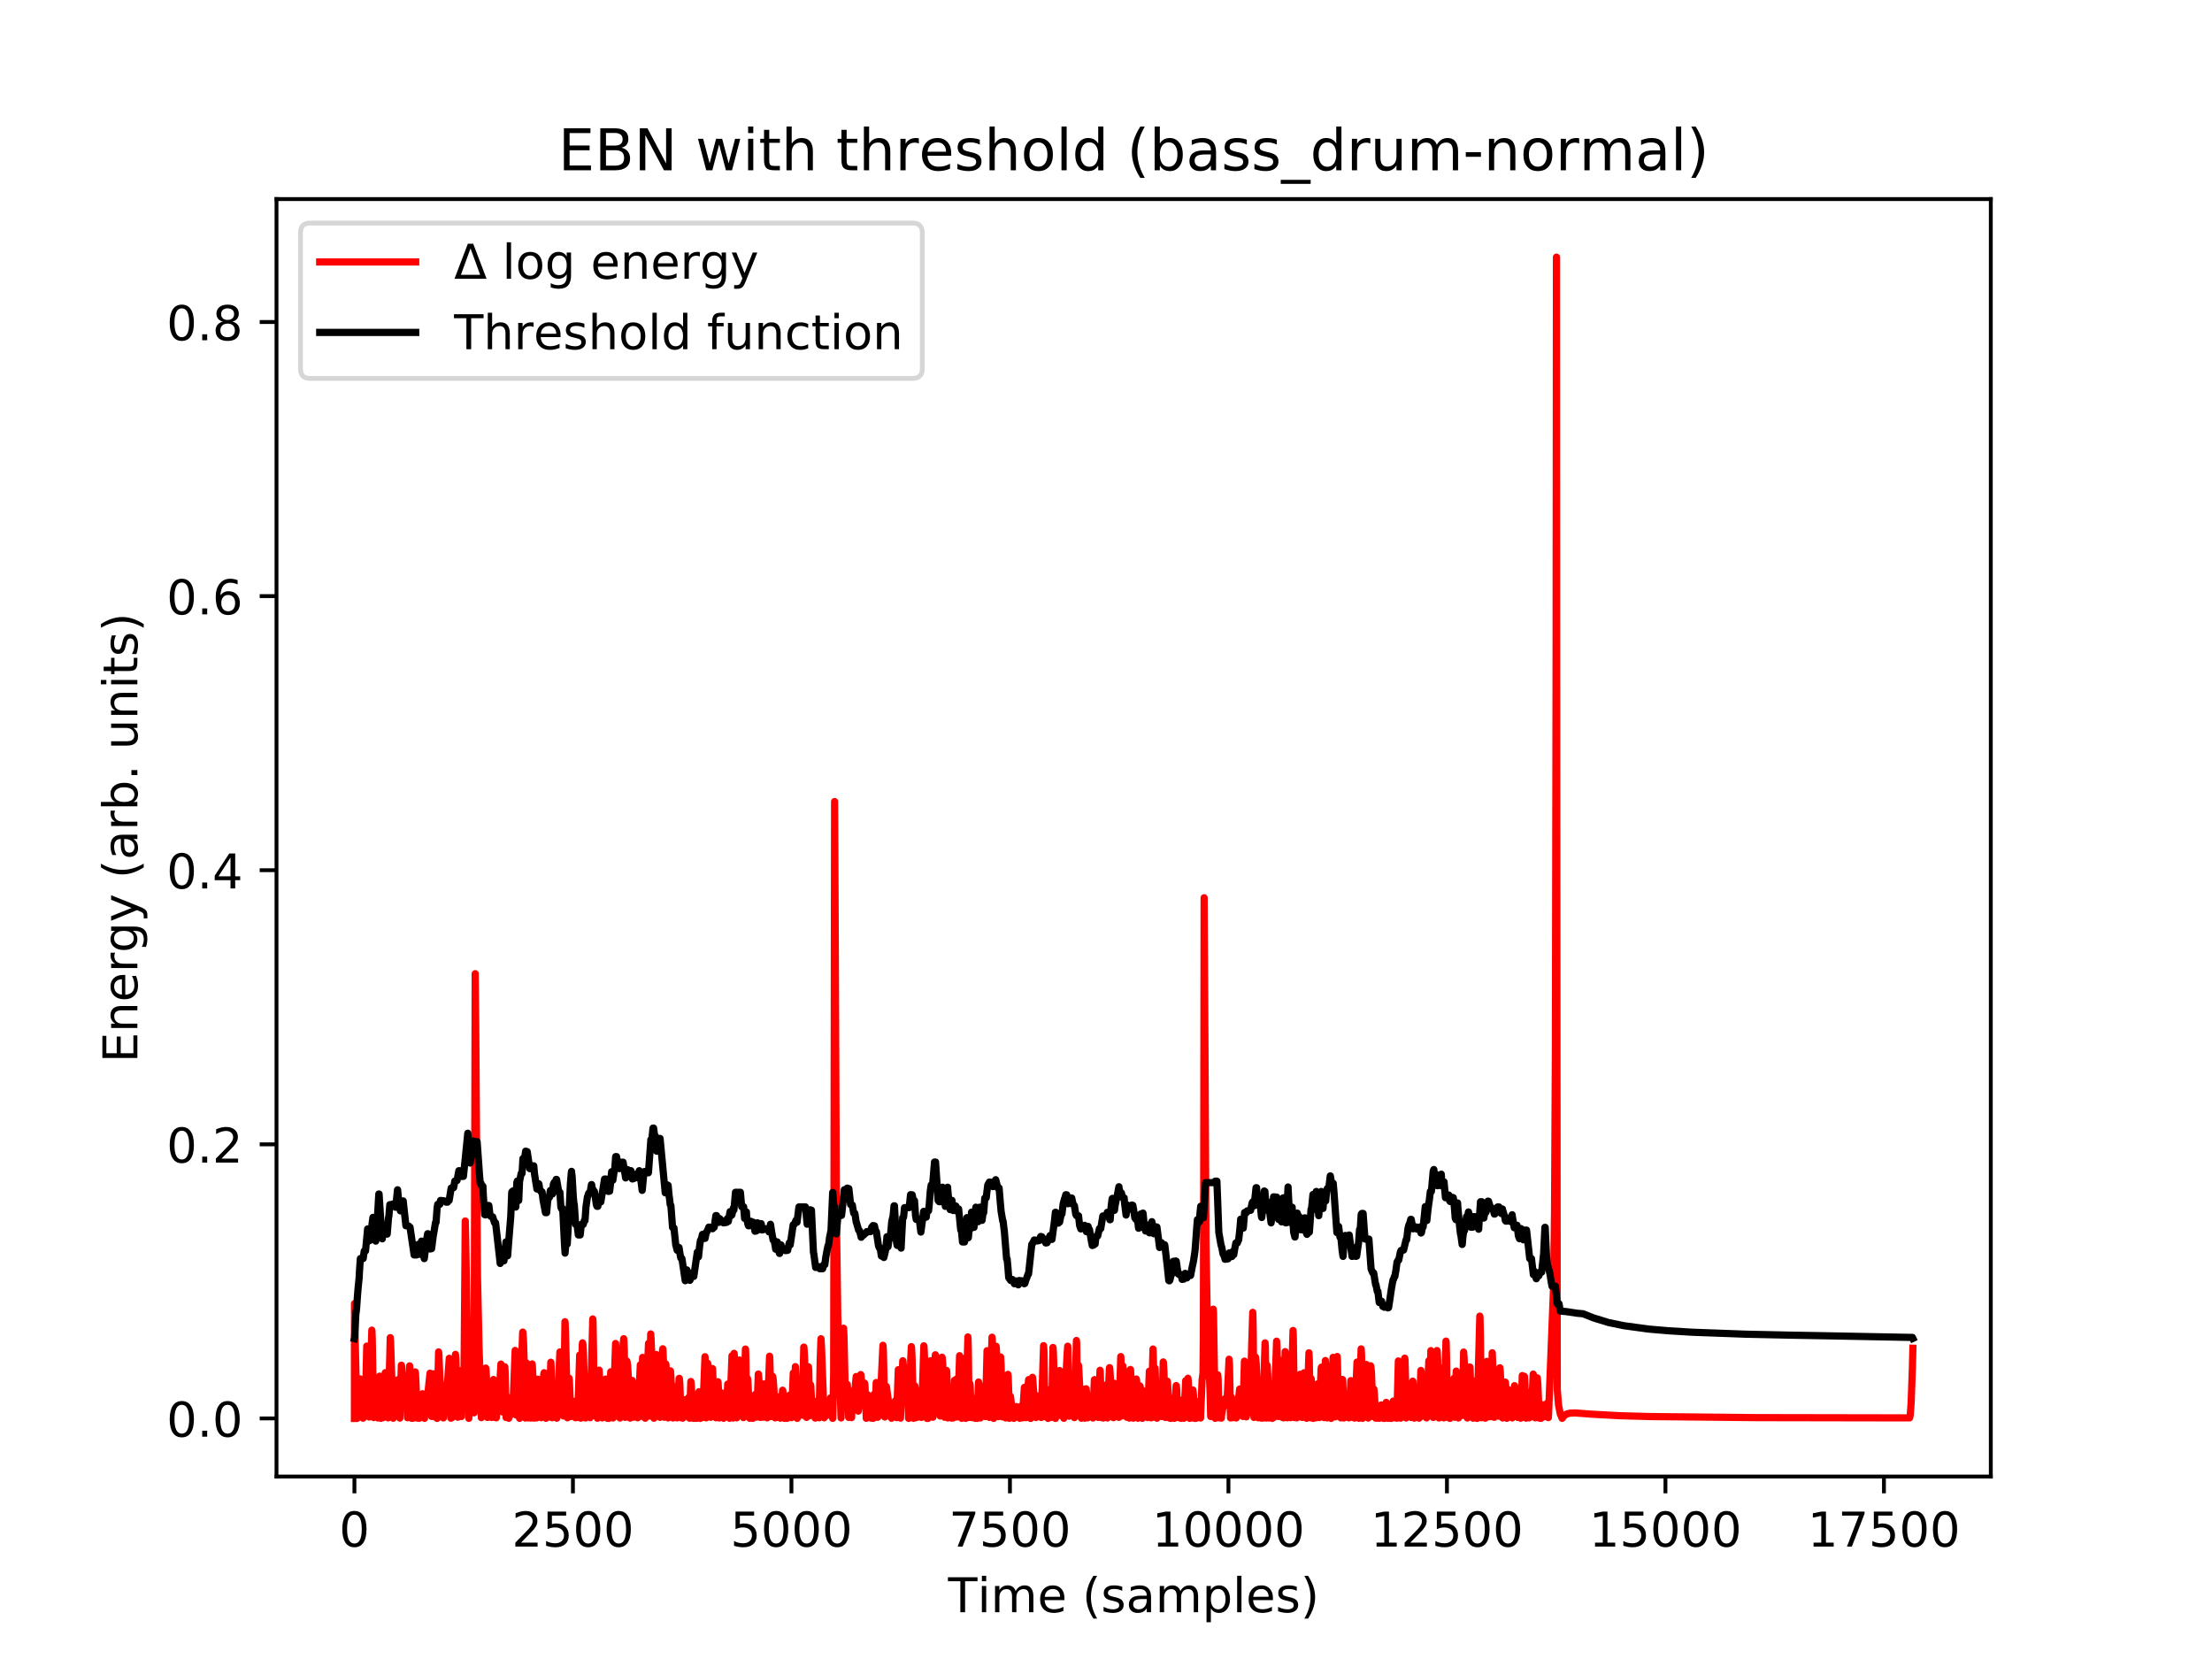 <?xml version="1.0" encoding="utf-8" standalone="no"?>
<!DOCTYPE svg PUBLIC "-//W3C//DTD SVG 1.1//EN"
  "http://www.w3.org/Graphics/SVG/1.1/DTD/svg11.dtd">
<!-- Created with matplotlib (https://matplotlib.org/) -->
<svg height="345.6pt" version="1.1" viewBox="0 0 460.8 345.6" width="460.8pt" xmlns="http://www.w3.org/2000/svg" xmlns:xlink="http://www.w3.org/1999/xlink">
 <defs>
  <style type="text/css">
*{stroke-linecap:butt;stroke-linejoin:round;}
  </style>
 </defs>
 <g id="figure_1">
  <g id="patch_1">
   <path d="M 0 345.6 
L 460.8 345.6 
L 460.8 0 
L 0 0 
z
" style="fill:#ffffff;"/>
  </g>
  <g id="axes_1">
   <g id="patch_2">
    <path d="M 57.6 307.584 
L 414.72 307.584 
L 414.72 41.472 
L 57.6 41.472 
z
" style="fill:#ffffff;"/>
   </g>
   <g id="matplotlib.axis_1">
    <g id="xtick_1">
     <g id="line2d_1">
      <defs>
       <path d="M 0 0 
L 0 3.5 
" id="ma1273f3d7f" style="stroke:#000000;stroke-width:0.8;"/>
      </defs>
      <g>
       <use style="stroke:#000000;stroke-width:0.8;" x="73.833" xlink:href="#ma1273f3d7f" y="307.584"/>
      </g>
     </g>
     <g id="text_1">
      <!-- 0 -->
      <defs>
       <path d="M 31.781 66.406 
Q 24.172 66.406 20.328 58.906 
Q 16.5 51.422 16.5 36.375 
Q 16.5 21.391 20.328 13.891 
Q 24.172 6.391 31.781 6.391 
Q 39.453 6.391 43.281 13.891 
Q 47.125 21.391 47.125 36.375 
Q 47.125 51.422 43.281 58.906 
Q 39.453 66.406 31.781 66.406 
z
M 31.781 74.219 
Q 44.047 74.219 50.516 64.516 
Q 56.984 54.828 56.984 36.375 
Q 56.984 17.969 50.516 8.266 
Q 44.047 -1.422 31.781 -1.422 
Q 19.531 -1.422 13.062 8.266 
Q 6.594 17.969 6.594 36.375 
Q 6.594 54.828 13.062 64.516 
Q 19.531 74.219 31.781 74.219 
z
" id="DejaVuSans-48"/>
      </defs>
      <g transform="translate(70.651 322.182)scale(0.1 -0.1)">
       <use xlink:href="#DejaVuSans-48"/>
      </g>
     </g>
    </g>
    <g id="xtick_2">
     <g id="line2d_2">
      <g>
       <use style="stroke:#000000;stroke-width:0.8;" x="119.351" xlink:href="#ma1273f3d7f" y="307.584"/>
      </g>
     </g>
     <g id="text_2">
      <!-- 2500 -->
      <defs>
       <path d="M 19.188 8.297 
L 53.609 8.297 
L 53.609 0 
L 7.328 0 
L 7.328 8.297 
Q 12.938 14.109 22.625 23.891 
Q 32.328 33.688 34.812 36.531 
Q 39.547 41.844 41.422 45.531 
Q 43.312 49.219 43.312 52.781 
Q 43.312 58.594 39.234 62.25 
Q 35.156 65.922 28.609 65.922 
Q 23.969 65.922 18.812 64.312 
Q 13.672 62.703 7.812 59.422 
L 7.812 69.391 
Q 13.766 71.781 18.938 73 
Q 24.125 74.219 28.422 74.219 
Q 39.75 74.219 46.484 68.547 
Q 53.219 62.891 53.219 53.422 
Q 53.219 48.922 51.531 44.891 
Q 49.859 40.875 45.406 35.406 
Q 44.188 33.984 37.641 27.219 
Q 31.109 20.453 19.188 8.297 
z
" id="DejaVuSans-50"/>
       <path d="M 10.797 72.906 
L 49.516 72.906 
L 49.516 64.594 
L 19.828 64.594 
L 19.828 46.734 
Q 21.969 47.469 24.109 47.828 
Q 26.266 48.188 28.422 48.188 
Q 40.625 48.188 47.75 41.5 
Q 54.891 34.812 54.891 23.391 
Q 54.891 11.625 47.562 5.094 
Q 40.234 -1.422 26.906 -1.422 
Q 22.312 -1.422 17.547 -0.641 
Q 12.797 0.141 7.719 1.703 
L 7.719 11.625 
Q 12.109 9.234 16.797 8.062 
Q 21.484 6.891 26.703 6.891 
Q 35.156 6.891 40.078 11.328 
Q 45.016 15.766 45.016 23.391 
Q 45.016 31 40.078 35.438 
Q 35.156 39.891 26.703 39.891 
Q 22.75 39.891 18.812 39.016 
Q 14.891 38.141 10.797 36.281 
z
" id="DejaVuSans-53"/>
      </defs>
      <g transform="translate(106.626 322.182)scale(0.1 -0.1)">
       <use xlink:href="#DejaVuSans-50"/>
       <use x="63.623" xlink:href="#DejaVuSans-53"/>
       <use x="127.246" xlink:href="#DejaVuSans-48"/>
       <use x="190.869" xlink:href="#DejaVuSans-48"/>
      </g>
     </g>
    </g>
    <g id="xtick_3">
     <g id="line2d_3">
      <g>
       <use style="stroke:#000000;stroke-width:0.8;" x="164.869" xlink:href="#ma1273f3d7f" y="307.584"/>
      </g>
     </g>
     <g id="text_3">
      <!-- 5000 -->
      <g transform="translate(152.144 322.182)scale(0.1 -0.1)">
       <use xlink:href="#DejaVuSans-53"/>
       <use x="63.623" xlink:href="#DejaVuSans-48"/>
       <use x="127.246" xlink:href="#DejaVuSans-48"/>
       <use x="190.869" xlink:href="#DejaVuSans-48"/>
      </g>
     </g>
    </g>
    <g id="xtick_4">
     <g id="line2d_4">
      <g>
       <use style="stroke:#000000;stroke-width:0.8;" x="210.388" xlink:href="#ma1273f3d7f" y="307.584"/>
      </g>
     </g>
     <g id="text_4">
      <!-- 7500 -->
      <defs>
       <path d="M 8.203 72.906 
L 55.078 72.906 
L 55.078 68.703 
L 28.609 0 
L 18.312 0 
L 43.219 64.594 
L 8.203 64.594 
z
" id="DejaVuSans-55"/>
      </defs>
      <g transform="translate(197.663 322.182)scale(0.1 -0.1)">
       <use xlink:href="#DejaVuSans-55"/>
       <use x="63.623" xlink:href="#DejaVuSans-53"/>
       <use x="127.246" xlink:href="#DejaVuSans-48"/>
       <use x="190.869" xlink:href="#DejaVuSans-48"/>
      </g>
     </g>
    </g>
    <g id="xtick_5">
     <g id="line2d_5">
      <g>
       <use style="stroke:#000000;stroke-width:0.8;" x="255.906" xlink:href="#ma1273f3d7f" y="307.584"/>
      </g>
     </g>
     <g id="text_5">
      <!-- 10000 -->
      <defs>
       <path d="M 12.406 8.297 
L 28.516 8.297 
L 28.516 63.922 
L 10.984 60.406 
L 10.984 69.391 
L 28.422 72.906 
L 38.281 72.906 
L 38.281 8.297 
L 54.391 8.297 
L 54.391 0 
L 12.406 0 
z
" id="DejaVuSans-49"/>
      </defs>
      <g transform="translate(240 322.182)scale(0.1 -0.1)">
       <use xlink:href="#DejaVuSans-49"/>
       <use x="63.623" xlink:href="#DejaVuSans-48"/>
       <use x="127.246" xlink:href="#DejaVuSans-48"/>
       <use x="190.869" xlink:href="#DejaVuSans-48"/>
       <use x="254.492" xlink:href="#DejaVuSans-48"/>
      </g>
     </g>
    </g>
    <g id="xtick_6">
     <g id="line2d_6">
      <g>
       <use style="stroke:#000000;stroke-width:0.8;" x="301.424" xlink:href="#ma1273f3d7f" y="307.584"/>
      </g>
     </g>
     <g id="text_6">
      <!-- 12500 -->
      <g transform="translate(285.518 322.182)scale(0.1 -0.1)">
       <use xlink:href="#DejaVuSans-49"/>
       <use x="63.623" xlink:href="#DejaVuSans-50"/>
       <use x="127.246" xlink:href="#DejaVuSans-53"/>
       <use x="190.869" xlink:href="#DejaVuSans-48"/>
       <use x="254.492" xlink:href="#DejaVuSans-48"/>
      </g>
     </g>
    </g>
    <g id="xtick_7">
     <g id="line2d_7">
      <g>
       <use style="stroke:#000000;stroke-width:0.8;" x="346.942" xlink:href="#ma1273f3d7f" y="307.584"/>
      </g>
     </g>
     <g id="text_7">
      <!-- 15000 -->
      <g transform="translate(331.036 322.182)scale(0.1 -0.1)">
       <use xlink:href="#DejaVuSans-49"/>
       <use x="63.623" xlink:href="#DejaVuSans-53"/>
       <use x="127.246" xlink:href="#DejaVuSans-48"/>
       <use x="190.869" xlink:href="#DejaVuSans-48"/>
       <use x="254.492" xlink:href="#DejaVuSans-48"/>
      </g>
     </g>
    </g>
    <g id="xtick_8">
     <g id="line2d_8">
      <g>
       <use style="stroke:#000000;stroke-width:0.8;" x="392.461" xlink:href="#ma1273f3d7f" y="307.584"/>
      </g>
     </g>
     <g id="text_8">
      <!-- 17500 -->
      <g transform="translate(376.554 322.182)scale(0.1 -0.1)">
       <use xlink:href="#DejaVuSans-49"/>
       <use x="63.623" xlink:href="#DejaVuSans-55"/>
       <use x="127.246" xlink:href="#DejaVuSans-53"/>
       <use x="190.869" xlink:href="#DejaVuSans-48"/>
       <use x="254.492" xlink:href="#DejaVuSans-48"/>
      </g>
     </g>
    </g>
    <g id="text_9">
     <!-- Time (samples) -->
     <defs>
      <path d="M -0.297 72.906 
L 61.375 72.906 
L 61.375 64.594 
L 35.5 64.594 
L 35.5 0 
L 25.594 0 
L 25.594 64.594 
L -0.297 64.594 
z
" id="DejaVuSans-84"/>
      <path d="M 9.422 54.688 
L 18.406 54.688 
L 18.406 0 
L 9.422 0 
z
M 9.422 75.984 
L 18.406 75.984 
L 18.406 64.594 
L 9.422 64.594 
z
" id="DejaVuSans-105"/>
      <path d="M 52 44.188 
Q 55.375 50.25 60.062 53.125 
Q 64.75 56 71.094 56 
Q 79.641 56 84.281 50.016 
Q 88.922 44.047 88.922 33.016 
L 88.922 0 
L 79.891 0 
L 79.891 32.719 
Q 79.891 40.578 77.094 44.375 
Q 74.312 48.188 68.609 48.188 
Q 61.625 48.188 57.562 43.547 
Q 53.516 38.922 53.516 30.906 
L 53.516 0 
L 44.484 0 
L 44.484 32.719 
Q 44.484 40.625 41.703 44.406 
Q 38.922 48.188 33.109 48.188 
Q 26.219 48.188 22.156 43.531 
Q 18.109 38.875 18.109 30.906 
L 18.109 0 
L 9.078 0 
L 9.078 54.688 
L 18.109 54.688 
L 18.109 46.188 
Q 21.188 51.219 25.484 53.609 
Q 29.781 56 35.688 56 
Q 41.656 56 45.828 52.969 
Q 50 49.953 52 44.188 
z
" id="DejaVuSans-109"/>
      <path d="M 56.203 29.594 
L 56.203 25.203 
L 14.891 25.203 
Q 15.484 15.922 20.484 11.062 
Q 25.484 6.203 34.422 6.203 
Q 39.594 6.203 44.453 7.469 
Q 49.312 8.734 54.109 11.281 
L 54.109 2.781 
Q 49.266 0.734 44.188 -0.344 
Q 39.109 -1.422 33.891 -1.422 
Q 20.797 -1.422 13.156 6.188 
Q 5.516 13.812 5.516 26.812 
Q 5.516 40.234 12.766 48.109 
Q 20.016 56 32.328 56 
Q 43.359 56 49.781 48.891 
Q 56.203 41.797 56.203 29.594 
z
M 47.219 32.234 
Q 47.125 39.594 43.094 43.984 
Q 39.062 48.391 32.422 48.391 
Q 24.906 48.391 20.391 44.141 
Q 15.875 39.891 15.188 32.172 
z
" id="DejaVuSans-101"/>
      <path id="DejaVuSans-32"/>
      <path d="M 31 75.875 
Q 24.469 64.656 21.281 53.656 
Q 18.109 42.672 18.109 31.391 
Q 18.109 20.125 21.312 9.062 
Q 24.516 -2 31 -13.188 
L 23.188 -13.188 
Q 15.875 -1.703 12.234 9.375 
Q 8.594 20.453 8.594 31.391 
Q 8.594 42.281 12.203 53.312 
Q 15.828 64.359 23.188 75.875 
z
" id="DejaVuSans-40"/>
      <path d="M 44.281 53.078 
L 44.281 44.578 
Q 40.484 46.531 36.375 47.5 
Q 32.281 48.484 27.875 48.484 
Q 21.188 48.484 17.844 46.438 
Q 14.5 44.391 14.5 40.281 
Q 14.5 37.156 16.891 35.375 
Q 19.281 33.594 26.516 31.984 
L 29.594 31.297 
Q 39.156 29.25 43.188 25.516 
Q 47.219 21.781 47.219 15.094 
Q 47.219 7.469 41.188 3.016 
Q 35.156 -1.422 24.609 -1.422 
Q 20.219 -1.422 15.453 -0.562 
Q 10.688 0.297 5.422 2 
L 5.422 11.281 
Q 10.406 8.688 15.234 7.391 
Q 20.062 6.109 24.812 6.109 
Q 31.156 6.109 34.562 8.281 
Q 37.984 10.453 37.984 14.406 
Q 37.984 18.062 35.516 20.016 
Q 33.062 21.969 24.703 23.781 
L 21.578 24.516 
Q 13.234 26.266 9.516 29.906 
Q 5.812 33.547 5.812 39.891 
Q 5.812 47.609 11.281 51.797 
Q 16.75 56 26.812 56 
Q 31.781 56 36.172 55.266 
Q 40.578 54.547 44.281 53.078 
z
" id="DejaVuSans-115"/>
      <path d="M 34.281 27.484 
Q 23.391 27.484 19.188 25 
Q 14.984 22.516 14.984 16.5 
Q 14.984 11.719 18.141 8.906 
Q 21.297 6.109 26.703 6.109 
Q 34.188 6.109 38.703 11.406 
Q 43.219 16.703 43.219 25.484 
L 43.219 27.484 
z
M 52.203 31.203 
L 52.203 0 
L 43.219 0 
L 43.219 8.297 
Q 40.141 3.328 35.547 0.953 
Q 30.953 -1.422 24.312 -1.422 
Q 15.922 -1.422 10.953 3.297 
Q 6 8.016 6 15.922 
Q 6 25.141 12.172 29.828 
Q 18.359 34.516 30.609 34.516 
L 43.219 34.516 
L 43.219 35.406 
Q 43.219 41.609 39.141 45 
Q 35.062 48.391 27.688 48.391 
Q 23 48.391 18.547 47.266 
Q 14.109 46.141 10.016 43.891 
L 10.016 52.203 
Q 14.938 54.109 19.578 55.047 
Q 24.219 56 28.609 56 
Q 40.484 56 46.344 49.844 
Q 52.203 43.703 52.203 31.203 
z
" id="DejaVuSans-97"/>
      <path d="M 18.109 8.203 
L 18.109 -20.797 
L 9.078 -20.797 
L 9.078 54.688 
L 18.109 54.688 
L 18.109 46.391 
Q 20.953 51.266 25.266 53.625 
Q 29.594 56 35.594 56 
Q 45.562 56 51.781 48.094 
Q 58.016 40.188 58.016 27.297 
Q 58.016 14.406 51.781 6.484 
Q 45.562 -1.422 35.594 -1.422 
Q 29.594 -1.422 25.266 0.953 
Q 20.953 3.328 18.109 8.203 
z
M 48.688 27.297 
Q 48.688 37.203 44.609 42.844 
Q 40.531 48.484 33.406 48.484 
Q 26.266 48.484 22.188 42.844 
Q 18.109 37.203 18.109 27.297 
Q 18.109 17.391 22.188 11.75 
Q 26.266 6.109 33.406 6.109 
Q 40.531 6.109 44.609 11.75 
Q 48.688 17.391 48.688 27.297 
z
" id="DejaVuSans-112"/>
      <path d="M 9.422 75.984 
L 18.406 75.984 
L 18.406 0 
L 9.422 0 
z
" id="DejaVuSans-108"/>
      <path d="M 8.016 75.875 
L 15.828 75.875 
Q 23.141 64.359 26.781 53.312 
Q 30.422 42.281 30.422 31.391 
Q 30.422 20.453 26.781 9.375 
Q 23.141 -1.703 15.828 -13.188 
L 8.016 -13.188 
Q 14.5 -2 17.703 9.062 
Q 20.906 20.125 20.906 31.391 
Q 20.906 42.672 17.703 53.656 
Q 14.5 64.656 8.016 75.875 
z
" id="DejaVuSans-41"/>
     </defs>
     <g transform="translate(197.498 335.861)scale(0.1 -0.1)">
      <use xlink:href="#DejaVuSans-84"/>
      <use x="61.037" xlink:href="#DejaVuSans-105"/>
      <use x="88.82" xlink:href="#DejaVuSans-109"/>
      <use x="186.232" xlink:href="#DejaVuSans-101"/>
      <use x="247.756" xlink:href="#DejaVuSans-32"/>
      <use x="279.543" xlink:href="#DejaVuSans-40"/>
      <use x="318.557" xlink:href="#DejaVuSans-115"/>
      <use x="370.656" xlink:href="#DejaVuSans-97"/>
      <use x="431.936" xlink:href="#DejaVuSans-109"/>
      <use x="529.348" xlink:href="#DejaVuSans-112"/>
      <use x="592.824" xlink:href="#DejaVuSans-108"/>
      <use x="620.607" xlink:href="#DejaVuSans-101"/>
      <use x="682.131" xlink:href="#DejaVuSans-115"/>
      <use x="734.23" xlink:href="#DejaVuSans-41"/>
     </g>
    </g>
   </g>
   <g id="matplotlib.axis_2">
    <g id="ytick_1">
     <g id="line2d_9">
      <defs>
       <path d="M 0 0 
L -3.5 0 
" id="m69f2fea8e6" style="stroke:#000000;stroke-width:0.8;"/>
      </defs>
      <g>
       <use style="stroke:#000000;stroke-width:0.8;" x="57.6" xlink:href="#m69f2fea8e6" y="295.488"/>
      </g>
     </g>
     <g id="text_10">
      <!-- 0.0 -->
      <defs>
       <path d="M 10.688 12.406 
L 21 12.406 
L 21 0 
L 10.688 0 
z
" id="DejaVuSans-46"/>
      </defs>
      <g transform="translate(34.697 299.287)scale(0.1 -0.1)">
       <use xlink:href="#DejaVuSans-48"/>
       <use x="63.623" xlink:href="#DejaVuSans-46"/>
       <use x="95.41" xlink:href="#DejaVuSans-48"/>
      </g>
     </g>
    </g>
    <g id="ytick_2">
     <g id="line2d_10">
      <g>
       <use style="stroke:#000000;stroke-width:0.8;" x="57.6" xlink:href="#m69f2fea8e6" y="238.386"/>
      </g>
     </g>
     <g id="text_11">
      <!-- 0.2 -->
      <g transform="translate(34.697 242.185)scale(0.1 -0.1)">
       <use xlink:href="#DejaVuSans-48"/>
       <use x="63.623" xlink:href="#DejaVuSans-46"/>
       <use x="95.41" xlink:href="#DejaVuSans-50"/>
      </g>
     </g>
    </g>
    <g id="ytick_3">
     <g id="line2d_11">
      <g>
       <use style="stroke:#000000;stroke-width:0.8;" x="57.6" xlink:href="#m69f2fea8e6" y="181.284"/>
      </g>
     </g>
     <g id="text_12">
      <!-- 0.4 -->
      <defs>
       <path d="M 37.797 64.312 
L 12.891 25.391 
L 37.797 25.391 
z
M 35.203 72.906 
L 47.609 72.906 
L 47.609 25.391 
L 58.016 25.391 
L 58.016 17.188 
L 47.609 17.188 
L 47.609 0 
L 37.797 0 
L 37.797 17.188 
L 4.891 17.188 
L 4.891 26.703 
z
" id="DejaVuSans-52"/>
      </defs>
      <g transform="translate(34.697 185.084)scale(0.1 -0.1)">
       <use xlink:href="#DejaVuSans-48"/>
       <use x="63.623" xlink:href="#DejaVuSans-46"/>
       <use x="95.41" xlink:href="#DejaVuSans-52"/>
      </g>
     </g>
    </g>
    <g id="ytick_4">
     <g id="line2d_12">
      <g>
       <use style="stroke:#000000;stroke-width:0.8;" x="57.6" xlink:href="#m69f2fea8e6" y="124.182"/>
      </g>
     </g>
     <g id="text_13">
      <!-- 0.6 -->
      <defs>
       <path d="M 33.016 40.375 
Q 26.375 40.375 22.484 35.828 
Q 18.609 31.297 18.609 23.391 
Q 18.609 15.531 22.484 10.953 
Q 26.375 6.391 33.016 6.391 
Q 39.656 6.391 43.531 10.953 
Q 47.406 15.531 47.406 23.391 
Q 47.406 31.297 43.531 35.828 
Q 39.656 40.375 33.016 40.375 
z
M 52.594 71.297 
L 52.594 62.312 
Q 48.875 64.062 45.094 64.984 
Q 41.312 65.922 37.594 65.922 
Q 27.828 65.922 22.672 59.328 
Q 17.531 52.734 16.797 39.406 
Q 19.672 43.656 24.016 45.922 
Q 28.375 48.188 33.594 48.188 
Q 44.578 48.188 50.953 41.516 
Q 57.328 34.859 57.328 23.391 
Q 57.328 12.156 50.688 5.359 
Q 44.047 -1.422 33.016 -1.422 
Q 20.359 -1.422 13.672 8.266 
Q 6.984 17.969 6.984 36.375 
Q 6.984 53.656 15.188 63.938 
Q 23.391 74.219 37.203 74.219 
Q 40.922 74.219 44.703 73.484 
Q 48.484 72.75 52.594 71.297 
z
" id="DejaVuSans-54"/>
      </defs>
      <g transform="translate(34.697 127.982)scale(0.1 -0.1)">
       <use xlink:href="#DejaVuSans-48"/>
       <use x="63.623" xlink:href="#DejaVuSans-46"/>
       <use x="95.41" xlink:href="#DejaVuSans-54"/>
      </g>
     </g>
    </g>
    <g id="ytick_5">
     <g id="line2d_13">
      <g>
       <use style="stroke:#000000;stroke-width:0.8;" x="57.6" xlink:href="#m69f2fea8e6" y="67.081"/>
      </g>
     </g>
     <g id="text_14">
      <!-- 0.8 -->
      <defs>
       <path d="M 31.781 34.625 
Q 24.75 34.625 20.719 30.859 
Q 16.703 27.094 16.703 20.516 
Q 16.703 13.922 20.719 10.156 
Q 24.75 6.391 31.781 6.391 
Q 38.812 6.391 42.859 10.172 
Q 46.922 13.969 46.922 20.516 
Q 46.922 27.094 42.891 30.859 
Q 38.875 34.625 31.781 34.625 
z
M 21.922 38.812 
Q 15.578 40.375 12.031 44.719 
Q 8.5 49.078 8.5 55.328 
Q 8.5 64.062 14.719 69.141 
Q 20.953 74.219 31.781 74.219 
Q 42.672 74.219 48.875 69.141 
Q 55.078 64.062 55.078 55.328 
Q 55.078 49.078 51.531 44.719 
Q 48 40.375 41.703 38.812 
Q 48.828 37.156 52.797 32.312 
Q 56.781 27.484 56.781 20.516 
Q 56.781 9.906 50.312 4.234 
Q 43.844 -1.422 31.781 -1.422 
Q 19.734 -1.422 13.25 4.234 
Q 6.781 9.906 6.781 20.516 
Q 6.781 27.484 10.781 32.312 
Q 14.797 37.156 21.922 38.812 
z
M 18.312 54.391 
Q 18.312 48.734 21.844 45.562 
Q 25.391 42.391 31.781 42.391 
Q 38.141 42.391 41.719 45.562 
Q 45.312 48.734 45.312 54.391 
Q 45.312 60.062 41.719 63.234 
Q 38.141 66.406 31.781 66.406 
Q 25.391 66.406 21.844 63.234 
Q 18.312 60.062 18.312 54.391 
z
" id="DejaVuSans-56"/>
      </defs>
      <g transform="translate(34.697 70.88)scale(0.1 -0.1)">
       <use xlink:href="#DejaVuSans-48"/>
       <use x="63.623" xlink:href="#DejaVuSans-46"/>
       <use x="95.41" xlink:href="#DejaVuSans-56"/>
      </g>
     </g>
    </g>
    <g id="text_15">
     <!-- Energy (arb. units) -->
     <defs>
      <path d="M 9.812 72.906 
L 55.906 72.906 
L 55.906 64.594 
L 19.672 64.594 
L 19.672 43.016 
L 54.391 43.016 
L 54.391 34.719 
L 19.672 34.719 
L 19.672 8.297 
L 56.781 8.297 
L 56.781 0 
L 9.812 0 
z
" id="DejaVuSans-69"/>
      <path d="M 54.891 33.016 
L 54.891 0 
L 45.906 0 
L 45.906 32.719 
Q 45.906 40.484 42.875 44.328 
Q 39.844 48.188 33.797 48.188 
Q 26.516 48.188 22.312 43.547 
Q 18.109 38.922 18.109 30.906 
L 18.109 0 
L 9.078 0 
L 9.078 54.688 
L 18.109 54.688 
L 18.109 46.188 
Q 21.344 51.125 25.703 53.562 
Q 30.078 56 35.797 56 
Q 45.219 56 50.047 50.172 
Q 54.891 44.344 54.891 33.016 
z
" id="DejaVuSans-110"/>
      <path d="M 41.109 46.297 
Q 39.594 47.172 37.812 47.578 
Q 36.031 48 33.891 48 
Q 26.266 48 22.188 43.047 
Q 18.109 38.094 18.109 28.812 
L 18.109 0 
L 9.078 0 
L 9.078 54.688 
L 18.109 54.688 
L 18.109 46.188 
Q 20.953 51.172 25.484 53.578 
Q 30.031 56 36.531 56 
Q 37.453 56 38.578 55.875 
Q 39.703 55.766 41.062 55.516 
z
" id="DejaVuSans-114"/>
      <path d="M 45.406 27.984 
Q 45.406 37.75 41.375 43.109 
Q 37.359 48.484 30.078 48.484 
Q 22.859 48.484 18.828 43.109 
Q 14.797 37.75 14.797 27.984 
Q 14.797 18.266 18.828 12.891 
Q 22.859 7.516 30.078 7.516 
Q 37.359 7.516 41.375 12.891 
Q 45.406 18.266 45.406 27.984 
z
M 54.391 6.781 
Q 54.391 -7.172 48.188 -13.984 
Q 42 -20.797 29.203 -20.797 
Q 24.469 -20.797 20.266 -20.094 
Q 16.062 -19.391 12.109 -17.922 
L 12.109 -9.188 
Q 16.062 -11.328 19.922 -12.344 
Q 23.781 -13.375 27.781 -13.375 
Q 36.625 -13.375 41.016 -8.766 
Q 45.406 -4.156 45.406 5.172 
L 45.406 9.625 
Q 42.625 4.781 38.281 2.391 
Q 33.938 0 27.875 0 
Q 17.828 0 11.672 7.656 
Q 5.516 15.328 5.516 27.984 
Q 5.516 40.672 11.672 48.328 
Q 17.828 56 27.875 56 
Q 33.938 56 38.281 53.609 
Q 42.625 51.219 45.406 46.391 
L 45.406 54.688 
L 54.391 54.688 
z
" id="DejaVuSans-103"/>
      <path d="M 32.172 -5.078 
Q 28.375 -14.844 24.75 -17.812 
Q 21.141 -20.797 15.094 -20.797 
L 7.906 -20.797 
L 7.906 -13.281 
L 13.188 -13.281 
Q 16.891 -13.281 18.938 -11.516 
Q 21 -9.766 23.484 -3.219 
L 25.094 0.875 
L 2.984 54.688 
L 12.5 54.688 
L 29.594 11.922 
L 46.688 54.688 
L 56.203 54.688 
z
" id="DejaVuSans-121"/>
      <path d="M 48.688 27.297 
Q 48.688 37.203 44.609 42.844 
Q 40.531 48.484 33.406 48.484 
Q 26.266 48.484 22.188 42.844 
Q 18.109 37.203 18.109 27.297 
Q 18.109 17.391 22.188 11.75 
Q 26.266 6.109 33.406 6.109 
Q 40.531 6.109 44.609 11.75 
Q 48.688 17.391 48.688 27.297 
z
M 18.109 46.391 
Q 20.953 51.266 25.266 53.625 
Q 29.594 56 35.594 56 
Q 45.562 56 51.781 48.094 
Q 58.016 40.188 58.016 27.297 
Q 58.016 14.406 51.781 6.484 
Q 45.562 -1.422 35.594 -1.422 
Q 29.594 -1.422 25.266 0.953 
Q 20.953 3.328 18.109 8.203 
L 18.109 0 
L 9.078 0 
L 9.078 75.984 
L 18.109 75.984 
z
" id="DejaVuSans-98"/>
      <path d="M 8.5 21.578 
L 8.5 54.688 
L 17.484 54.688 
L 17.484 21.922 
Q 17.484 14.156 20.5 10.266 
Q 23.531 6.391 29.594 6.391 
Q 36.859 6.391 41.078 11.031 
Q 45.312 15.672 45.312 23.688 
L 45.312 54.688 
L 54.297 54.688 
L 54.297 0 
L 45.312 0 
L 45.312 8.406 
Q 42.047 3.422 37.719 1 
Q 33.406 -1.422 27.688 -1.422 
Q 18.266 -1.422 13.375 4.438 
Q 8.5 10.297 8.5 21.578 
z
M 31.109 56 
z
" id="DejaVuSans-117"/>
      <path d="M 18.312 70.219 
L 18.312 54.688 
L 36.812 54.688 
L 36.812 47.703 
L 18.312 47.703 
L 18.312 18.016 
Q 18.312 11.328 20.141 9.422 
Q 21.969 7.516 27.594 7.516 
L 36.812 7.516 
L 36.812 0 
L 27.594 0 
Q 17.188 0 13.234 3.875 
Q 9.281 7.766 9.281 18.016 
L 9.281 47.703 
L 2.688 47.703 
L 2.688 54.688 
L 9.281 54.688 
L 9.281 70.219 
z
" id="DejaVuSans-116"/>
     </defs>
     <g transform="translate(28.617 221.375)rotate(-90)scale(0.1 -0.1)">
      <use xlink:href="#DejaVuSans-69"/>
      <use x="63.184" xlink:href="#DejaVuSans-110"/>
      <use x="126.562" xlink:href="#DejaVuSans-101"/>
      <use x="188.086" xlink:href="#DejaVuSans-114"/>
      <use x="229.184" xlink:href="#DejaVuSans-103"/>
      <use x="292.66" xlink:href="#DejaVuSans-121"/>
      <use x="351.84" xlink:href="#DejaVuSans-32"/>
      <use x="383.627" xlink:href="#DejaVuSans-40"/>
      <use x="422.641" xlink:href="#DejaVuSans-97"/>
      <use x="483.92" xlink:href="#DejaVuSans-114"/>
      <use x="525.033" xlink:href="#DejaVuSans-98"/>
      <use x="588.51" xlink:href="#DejaVuSans-46"/>
      <use x="620.297" xlink:href="#DejaVuSans-32"/>
      <use x="652.084" xlink:href="#DejaVuSans-117"/>
      <use x="715.463" xlink:href="#DejaVuSans-110"/>
      <use x="778.842" xlink:href="#DejaVuSans-105"/>
      <use x="806.625" xlink:href="#DejaVuSans-116"/>
      <use x="845.834" xlink:href="#DejaVuSans-115"/>
      <use x="897.934" xlink:href="#DejaVuSans-41"/>
     </g>
    </g>
   </g>
   <g id="line2d_14">
    <path clip-path="url(#pe89582a208)" d="M 73.833 295.488 
L 73.851 271.555 
L 73.942 277.035 
L 74.379 295.48 
L 74.543 293.136 
L 74.579 293.24 
L 74.67 294.758 
L 74.688 295.266 
L 74.743 293.896 
L 75.034 287.253 
L 75.089 287.357 
L 75.235 288.65 
L 75.544 293.611 
L 75.635 295.437 
L 75.672 294.641 
L 75.89 291.389 
L 75.908 291.427 
L 75.981 292.444 
L 76.072 295.067 
L 76.109 293.06 
L 76.4 280.417 
L 76.418 280.434 
L 76.491 281.331 
L 76.709 288.115 
L 76.91 295.191 
L 76.946 293.764 
L 77.456 277.092 
L 77.474 277.157 
L 77.547 278.748 
L 77.784 293.07 
L 77.857 295.304 
L 77.911 294.325 
L 78.02 293.797 
L 78.057 293.818 
L 78.13 293.842 
L 78.148 293.813 
L 78.257 293.212 
L 78.476 291.683 
L 78.512 291.778 
L 78.621 292.984 
L 78.73 295.392 
L 78.785 294.063 
L 79.095 286.675 
L 79.131 286.78 
L 79.222 288.879 
L 79.35 295.465 
L 79.404 292.586 
L 79.55 288.872 
L 79.586 288.97 
L 79.695 290.894 
L 79.841 295.326 
L 79.896 293.849 
L 80.242 285.999 
L 80.26 285.956 
L 80.296 286.038 
L 80.387 287.219 
L 80.879 295.366 
L 80.915 294.835 
L 81.061 287.605 
L 81.298 278.652 
L 81.371 279.567 
L 81.625 287.668 
L 81.917 295.446 
L 81.953 294.912 
L 82.226 292.357 
L 82.499 290.006 
L 82.827 287.445 
L 82.882 287.555 
L 83.009 288.641 
L 83.209 292.191 
L 83.301 295.416 
L 83.337 293.658 
L 83.61 284.392 
L 83.628 284.401 
L 83.701 285.069 
L 84.12 292.419 
L 84.211 291.915 
L 84.52 287.915 
L 84.611 288.475 
L 84.775 291.999 
L 84.885 295.346 
L 84.939 293.854 
L 85.322 284.56 
L 85.34 284.537 
L 85.358 284.583 
L 85.431 285.514 
L 85.631 292.668 
L 85.722 295.451 
L 85.777 294.592 
L 85.813 294.41 
L 85.868 294.64 
L 85.941 295.461 
L 85.995 294.809 
L 86.05 294.516 
L 86.104 294.816 
L 86.141 295.413 
L 86.177 294.651 
L 86.505 285.794 
L 86.56 286.15 
L 86.705 289.286 
L 86.924 295.416 
L 86.978 294.531 
L 87.088 293.613 
L 87.142 293.739 
L 87.324 295.46 
L 87.415 294.853 
L 87.78 292.243 
L 88.016 290.338 
L 88.034 290.342 
L 88.107 290.624 
L 88.271 292.59 
L 88.435 295.469 
L 88.49 294.587 
L 88.726 292.63 
L 89.018 291.379 
L 89.345 288.279 
L 89.582 286.063 
L 89.6 286.085 
L 89.673 286.648 
L 89.819 290.414 
L 89.928 295.081 
L 89.983 293.414 
L 90.256 286.184 
L 90.292 286.286 
L 90.401 287.907 
L 90.674 295.227 
L 90.729 293.667 
L 90.893 291.045 
L 90.929 291.24 
L 91.02 293.689 
L 91.057 295.482 
L 91.093 293.3 
L 91.366 281.625 
L 91.421 282.022 
L 91.621 286.673 
L 91.931 291.892 
L 92.368 295.384 
L 92.404 295.06 
L 92.914 288.922 
L 93.132 288.721 
L 93.26 287.569 
L 93.588 282.957 
L 93.642 283.332 
L 93.752 286.673 
L 93.934 295.441 
L 94.006 293.951 
L 94.025 293.866 
L 94.061 294.014 
L 94.134 295.343 
L 94.17 294.62 
L 94.389 289.444 
L 94.425 289.576 
L 94.516 292.097 
L 94.571 295.068 
L 94.625 292.245 
L 94.88 282.135 
L 94.953 282.941 
L 95.19 289.732 
L 95.372 295.238 
L 95.408 294.056 
L 95.773 285.584 
L 95.791 285.545 
L 95.827 285.684 
L 95.918 287.433 
L 96.118 295.091 
L 96.173 292.873 
L 96.41 288.157 
L 96.464 288.397 
L 96.574 289.357 
L 96.61 288.988 
L 96.683 284.375 
L 96.92 254.352 
L 96.992 257.031 
L 97.666 295.473 
L 97.703 294.115 
L 98.012 286.847 
L 98.03 286.813 
L 98.067 286.915 
L 98.176 288.419 
L 98.485 292.756 
L 98.558 292.496 
L 98.686 291.633 
L 98.704 291.829 
L 98.74 294.316 
L 98.759 293.243 
L 98.995 202.838 
L 99.104 213.799 
L 99.469 265.836 
L 99.796 280.739 
L 100.27 295.323 
L 100.288 295.18 
L 100.67 288.093 
L 100.943 286.641 
L 101.18 284.994 
L 101.235 285.16 
L 101.326 286.663 
L 101.544 295.284 
L 101.617 292.574 
L 101.799 290.321 
L 101.908 290.323 
L 101.927 290.34 
L 102.072 290.65 
L 102.2 291.596 
L 102.4 295.28 
L 102.473 293.814 
L 102.801 287.373 
L 102.855 287.79 
L 102.983 291.259 
L 103.092 295.288 
L 103.165 294.007 
L 103.219 293.594 
L 103.274 293.817 
L 103.383 295.357 
L 103.438 294.756 
L 103.675 292.958 
L 103.857 292.184 
L 104.02 290.033 
L 104.348 284.158 
L 104.403 284.487 
L 104.512 287.639 
L 104.731 294.134 
L 104.767 293.899 
L 104.894 290.619 
L 105.149 284.713 
L 105.168 284.782 
L 105.24 286.189 
L 105.422 295.289 
L 105.495 292.195 
L 105.586 290.894 
L 105.641 291.237 
L 105.987 295.451 
L 106.041 295.185 
L 106.351 294.274 
L 106.46 294.319 
L 106.661 294.631 
L 106.715 294.496 
L 106.824 293.508 
L 107.025 288.894 
L 107.316 281.317 
L 107.352 281.623 
L 107.443 285.847 
L 107.534 294.786 
L 107.589 290.457 
L 107.771 282.657 
L 107.844 283.494 
L 108.099 290.605 
L 108.245 295.462 
L 108.299 293.658 
L 108.882 277.537 
L 108.9 277.493 
L 108.936 277.577 
L 109.046 279.16 
L 109.301 287.052 
L 109.428 295.402 
L 109.483 291.344 
L 109.665 283.923 
L 109.683 283.957 
L 109.774 285.587 
L 110.029 295.371 
L 110.102 292.318 
L 110.357 285.803 
L 110.375 285.842 
L 110.448 287.134 
L 110.593 295.412 
L 110.648 291.358 
L 110.848 284.128 
L 110.903 284.48 
L 111.067 288.289 
L 111.267 295.421 
L 111.322 293.482 
L 111.576 287.282 
L 111.595 287.339 
L 111.668 288.667 
L 111.813 295.376 
L 111.868 292.527 
L 112.086 287.325 
L 112.123 287.353 
L 112.141 287.419 
L 112.287 288.641 
L 112.669 294.215 
L 112.742 295.329 
L 112.778 294.574 
L 113.288 286.122 
L 113.361 285.962 
L 113.397 286.031 
L 113.488 286.793 
L 113.616 290.355 
L 113.725 295.456 
L 113.78 292.956 
L 113.98 288.783 
L 114.034 289.027 
L 114.18 291.538 
L 114.308 295.206 
L 114.362 293.977 
L 114.745 283.778 
L 114.763 283.847 
L 114.836 285.379 
L 114.999 295.335 
L 115.072 291.323 
L 115.218 288.324 
L 115.236 288.402 
L 115.345 290.027 
L 115.691 295.284 
L 115.746 295.283 
L 115.782 295.22 
L 115.873 295.099 
L 115.91 295.147 
L 115.983 295.44 
L 116.001 295.271 
L 116.165 292.473 
L 116.638 281.635 
L 116.693 281.862 
L 116.82 284.396 
L 117.075 288.647 
L 117.203 288.243 
L 117.239 288.402 
L 117.33 290.562 
L 117.403 294.976 
L 117.439 292.793 
L 117.694 275.337 
L 117.712 275.371 
L 117.803 277.277 
L 118.204 294.601 
L 118.222 295.361 
L 118.277 293.43 
L 118.55 287.1 
L 118.605 287.443 
L 118.75 290.994 
L 118.987 295.079 
L 119.06 294.705 
L 119.406 291.904 
L 119.46 291.969 
L 119.661 292.765 
L 119.824 294.405 
L 119.879 295.345 
L 119.934 294.571 
L 120.116 292.188 
L 120.152 292.254 
L 120.243 293.384 
L 120.334 295.294 
L 120.371 294.134 
L 120.753 282.285 
L 120.808 282.786 
L 120.917 287.918 
L 121.008 295.431 
L 121.062 290.874 
L 121.299 280.091 
L 121.354 279.735 
L 121.408 279.91 
L 121.536 281.901 
L 121.864 291.905 
L 121.973 295.394 
L 122.009 294.22 
L 122.246 289.261 
L 122.264 289.272 
L 122.337 290.245 
L 122.464 295.172 
L 122.519 293.288 
L 122.683 289.446 
L 122.701 289.477 
L 122.792 290.747 
L 122.938 295.333 
L 122.992 293.47 
L 123.484 274.762 
L 123.539 275.341 
L 123.648 281.833 
L 123.775 294.895 
L 123.848 290.442 
L 124.03 286.028 
L 124.103 286.579 
L 124.285 290.475 
L 124.449 295.444 
L 124.504 293.552 
L 124.813 285.425 
L 124.831 285.543 
L 124.922 288.334 
L 125.032 295.236 
L 125.086 291.553 
L 125.214 287.83 
L 125.25 288.075 
L 125.378 291.627 
L 125.469 295.374 
L 125.523 293.308 
L 125.742 287.589 
L 125.76 287.652 
L 125.833 289.198 
L 125.942 294.985 
L 125.997 292.576 
L 126.179 287.282 
L 126.197 287.367 
L 126.306 289.262 
L 126.543 295.465 
L 126.598 294.507 
L 126.689 293.719 
L 126.743 293.905 
L 126.834 295.482 
L 126.871 294.421 
L 127.235 285.762 
L 127.289 285.993 
L 127.435 288.151 
L 127.708 295.391 
L 127.781 293.314 
L 128.236 279.867 
L 128.291 280.464 
L 128.4 287.099 
L 128.473 295.007 
L 128.527 290.168 
L 128.691 282.957 
L 128.71 283.033 
L 128.819 285.176 
L 129.147 295.402 
L 129.219 293.501 
L 129.82 279.895 
L 129.929 278.873 
L 129.966 279.063 
L 130.057 281.422 
L 130.239 295.265 
L 130.312 289.928 
L 130.512 283.641 
L 130.567 283.529 
L 130.621 283.634 
L 130.749 284.477 
L 130.967 288.019 
L 131.277 295.424 
L 131.331 294.199 
L 131.696 287.599 
L 131.714 287.576 
L 131.732 287.613 
L 131.805 288.441 
L 131.969 294.368 
L 131.987 295.224 
L 132.041 293.287 
L 132.26 288.397 
L 132.278 288.37 
L 132.315 288.443 
L 132.442 289.613 
L 132.843 295.355 
L 132.915 294.371 
L 133.389 284.313 
L 133.48 285.856 
L 133.626 295.046 
L 133.68 290.294 
L 133.862 282.768 
L 133.88 282.772 
L 133.953 283.603 
L 134.263 291.783 
L 134.408 295.445 
L 134.463 294.257 
L 135.1 279.845 
L 135.155 280.619 
L 135.246 286.695 
L 135.319 294.994 
L 135.355 290.001 
L 135.556 277.88 
L 135.628 278.784 
L 136.029 289.549 
L 136.229 295.446 
L 136.284 293.705 
L 136.703 282.159 
L 136.739 282.429 
L 136.83 285.862 
L 136.957 294.813 
L 137.012 290.68 
L 137.158 286.548 
L 137.176 286.646 
L 137.285 288.778 
L 137.485 295.261 
L 137.54 293.899 
L 138.032 281.11 
L 138.068 280.972 
L 138.105 281.139 
L 138.196 283.307 
L 138.378 295.24 
L 138.45 290.126 
L 138.651 284.158 
L 138.687 284.113 
L 138.724 284.274 
L 138.851 286.052 
L 139.179 294.832 
L 139.197 295.377 
L 139.252 293.965 
L 139.634 285.591 
L 139.652 285.568 
L 139.689 285.699 
L 139.798 287.472 
L 140.217 295.394 
L 140.289 294.188 
L 140.617 288.883 
L 140.635 288.892 
L 140.708 289.255 
L 140.89 291.884 
L 141.054 295.369 
L 141.091 294.447 
L 141.473 287.162 
L 141.509 287.126 
L 141.528 287.179 
L 141.619 288.211 
L 141.873 295.356 
L 142.001 293.637 
L 142.037 293.524 
L 142.092 293.689 
L 142.238 295.428 
L 142.292 294.725 
L 142.602 291.609 
L 142.638 291.596 
L 142.675 291.67 
L 142.802 292.496 
L 143.093 294.725 
L 143.13 294.634 
L 143.239 293.671 
L 143.476 291.109 
L 143.512 291.324 
L 143.621 293.973 
L 143.658 295.448 
L 143.694 293.901 
L 143.913 287.794 
L 143.931 287.809 
L 144.004 288.49 
L 144.422 295.466 
L 144.514 295.064 
L 144.55 295.03 
L 144.586 295.077 
L 144.677 295.474 
L 144.714 295.274 
L 144.932 294.271 
L 144.969 294.321 
L 145.078 294.944 
L 145.133 295.47 
L 145.169 295.097 
L 145.606 289.923 
L 145.661 290.235 
L 145.788 293.006 
L 145.861 295.487 
L 145.915 293.653 
L 146.079 290.847 
L 146.116 290.914 
L 146.225 292.294 
L 146.352 295.29 
L 146.407 294.17 
L 146.862 282.626 
L 146.899 282.882 
L 146.99 285.992 
L 147.117 295.365 
L 147.172 291.05 
L 147.372 284.066 
L 147.408 283.985 
L 147.463 284.144 
L 147.627 285.609 
L 147.845 289.812 
L 148.028 295.252 
L 148.082 293.882 
L 148.428 285.107 
L 148.446 285.197 
L 148.537 287.476 
L 148.683 294.951 
L 148.738 291.989 
L 148.865 289.169 
L 148.901 289.347 
L 149.029 291.922 
L 149.156 295.351 
L 149.193 294.301 
L 149.521 287.898 
L 149.557 287.84 
L 149.593 288.023 
L 149.703 290.244 
L 149.83 295.392 
L 149.885 293.373 
L 150.067 290.036 
L 150.085 290.052 
L 150.176 290.672 
L 150.74 295.46 
L 150.922 292.464 
L 151.105 290.143 
L 151.141 290.217 
L 151.232 291.737 
L 151.323 295.121 
L 151.378 293.455 
L 151.596 288.326 
L 151.651 288.588 
L 151.815 291.43 
L 151.979 295.453 
L 152.033 293.994 
L 152.488 282.43 
L 152.543 283.133 
L 152.652 289.896 
L 152.707 295.396 
L 152.743 291.5 
L 152.925 281.925 
L 152.943 281.943 
L 153.035 283.391 
L 153.472 295.371 
L 153.544 293.488 
L 154.036 283.315 
L 154.072 283.5 
L 154.163 286.272 
L 154.291 294.795 
L 154.327 291.533 
L 154.509 283.753 
L 154.528 283.83 
L 154.619 285.619 
L 154.873 295.321 
L 154.928 292.96 
L 155.292 281.03 
L 155.31 281.114 
L 155.383 283.113 
L 155.547 294.987 
L 155.62 289.957 
L 155.729 287.206 
L 155.784 287.472 
L 155.984 291.328 
L 156.203 295.454 
L 156.257 294.813 
L 156.385 294.093 
L 156.421 294.174 
L 156.585 295.41 
L 156.658 294.869 
L 156.712 294.741 
L 156.749 294.811 
L 156.84 295.47 
L 156.876 295.102 
L 157.368 290.448 
L 157.422 290.556 
L 157.514 291.573 
L 157.641 295.211 
L 157.696 293.552 
L 157.969 286.239 
L 157.987 286.231 
L 158.005 286.285 
L 158.096 287.339 
L 158.333 293.881 
L 158.387 295.273 
L 158.424 294.074 
L 158.697 288.266 
L 158.733 288.355 
L 158.824 289.93 
L 158.97 295.232 
L 159.043 293.111 
L 159.298 288.583 
L 159.389 288.255 
L 159.443 288.356 
L 159.553 289.31 
L 159.771 293.84 
L 159.826 295.366 
L 159.88 293.983 
L 160.317 282.517 
L 160.354 282.82 
L 160.445 286.037 
L 160.572 295.114 
L 160.627 292.239 
L 160.827 286.865 
L 160.918 286.676 
L 160.955 286.724 
L 161.064 287.273 
L 161.228 289.497 
L 161.483 295.369 
L 161.556 293.9 
L 161.774 290.896 
L 161.792 290.909 
L 161.865 291.529 
L 162.029 295.259 
L 162.084 293.655 
L 162.247 291.352 
L 162.266 291.376 
L 162.357 292.118 
L 162.575 295.433 
L 162.63 294.538 
L 163.03 289.605 
L 163.067 289.645 
L 163.158 290.455 
L 163.449 295.478 
L 163.577 295.267 
L 163.631 295.436 
L 163.668 295.221 
L 163.813 294.731 
L 163.85 294.784 
L 163.959 295.474 
L 163.995 295.127 
L 164.487 290.636 
L 164.56 290.816 
L 164.687 292 
L 164.869 295.326 
L 164.924 293.838 
L 165.252 286.03 
L 165.288 286.287 
L 165.379 289.445 
L 165.47 294.98 
L 165.507 292.068 
L 165.689 284.69 
L 165.707 284.754 
L 165.798 286.412 
L 166.071 295.472 
L 166.144 293.231 
L 166.417 288.425 
L 166.472 288.326 
L 166.508 288.397 
L 166.726 289.325 
L 166.799 289.137 
L 166.945 288.279 
L 167 288.573 
L 167.091 291.362 
L 167.163 294.816 
L 167.2 291.858 
L 167.437 280.642 
L 167.455 280.623 
L 167.473 280.687 
L 167.582 282.296 
L 167.91 291.964 
L 168.019 295.274 
L 168.056 294.012 
L 168.42 284.74 
L 168.474 285.357 
L 168.602 291.139 
L 168.675 294.906 
L 168.711 292.657 
L 168.857 288.485 
L 168.893 288.626 
L 169.021 290.95 
L 169.294 294.861 
L 169.348 294.749 
L 169.603 293.384 
L 169.676 293.684 
L 169.822 295.417 
L 169.876 294.694 
L 170.149 291.9 
L 170.186 291.901 
L 170.204 291.934 
L 170.35 292.668 
L 170.586 294.875 
L 170.623 295.349 
L 170.659 294.312 
L 170.859 283.446 
L 171.023 278.881 
L 171.042 278.96 
L 171.151 280.997 
L 171.679 295.359 
L 171.733 294.677 
L 171.879 293.992 
L 171.897 294.008 
L 172.025 294.467 
L 172.189 294.904 
L 172.207 294.889 
L 172.316 294.516 
L 173.044 291.173 
L 173.172 291.237 
L 173.263 291.674 
L 173.39 293.592 
L 173.463 295.474 
L 173.5 294.417 
L 173.663 286.257 
L 173.754 238.351 
L 173.864 166.974 
L 173.937 182.403 
L 174.246 253.924 
L 174.519 274.108 
L 175.211 295.379 
L 175.466 284.587 
L 175.721 276.69 
L 175.739 276.708 
L 175.812 278.224 
L 176.121 291.655 
L 176.212 290.898 
L 176.467 288.369 
L 176.486 288.401 
L 176.558 289.018 
L 176.722 293.183 
L 176.795 295.271 
L 176.831 294.031 
L 177.05 289.765 
L 177.068 289.776 
L 177.141 290.342 
L 177.359 294.824 
L 177.396 295.316 
L 177.432 294.519 
L 177.705 291.073 
L 177.851 290.969 
L 177.942 290.809 
L 178.07 289.81 
L 178.361 286.749 
L 178.397 286.858 
L 178.488 288 
L 178.798 293.964 
L 178.852 293.641 
L 179.016 290.68 
L 179.308 286.341 
L 179.344 286.377 
L 179.435 287.202 
L 179.745 291.536 
L 179.799 291.281 
L 180.109 288.128 
L 180.182 288.556 
L 180.327 291.645 
L 180.455 295.458 
L 180.509 293.902 
L 180.746 290.543 
L 180.801 290.715 
L 180.928 292.537 
L 181.056 295.278 
L 181.092 294.332 
L 181.292 291.385 
L 181.31 291.445 
L 181.402 292.804 
L 181.493 295.435 
L 181.547 293.92 
L 181.675 291.992 
L 181.711 292.107 
L 181.82 293.973 
L 181.875 295.477 
L 181.911 294.414 
L 182.112 290.428 
L 182.13 290.494 
L 182.203 291.854 
L 182.294 295.281 
L 182.33 293.448 
L 182.53 288.005 
L 182.549 288.091 
L 182.658 290.016 
L 182.858 295.243 
L 182.913 293.845 
L 183.149 290.572 
L 183.204 290.502 
L 183.259 290.556 
L 183.331 290.602 
L 183.368 290.532 
L 183.459 289.88 
L 183.623 286.691 
L 183.932 280.25 
L 183.951 280.304 
L 184.023 281.392 
L 184.187 288.796 
L 184.315 295.192 
L 184.351 293.582 
L 184.57 288.918 
L 184.624 288.798 
L 184.661 288.868 
L 184.788 289.829 
L 185.152 292.424 
L 185.389 292.976 
L 185.626 294.782 
L 185.717 295.447 
L 185.771 295.11 
L 185.899 294.834 
L 185.935 294.866 
L 186.063 294.978 
L 186.099 294.914 
L 186.208 294.289 
L 186.518 291.806 
L 186.572 291.977 
L 186.682 293.353 
L 186.773 295.324 
L 186.809 294.103 
L 187.137 285.323 
L 187.155 285.332 
L 187.228 285.915 
L 187.41 289.935 
L 187.592 295.425 
L 187.647 293.637 
L 188.065 283.485 
L 188.084 283.47 
L 188.102 283.512 
L 188.193 284.507 
L 188.539 289.496 
L 188.575 289.413 
L 188.703 288.287 
L 188.867 286.864 
L 188.903 286.95 
L 188.994 288.272 
L 189.285 295.481 
L 189.358 294.81 
L 189.486 292.826 
L 189.722 283.163 
L 189.85 280.528 
L 189.886 280.644 
L 189.995 282.788 
L 190.323 295.463 
L 190.414 292.109 
L 190.578 288.711 
L 190.614 288.841 
L 190.705 291.07 
L 190.796 295.346 
L 190.851 293.01 
L 190.997 289.67 
L 191.033 289.805 
L 191.161 292.044 
L 191.361 295.199 
L 191.397 295.133 
L 191.507 293.604 
L 191.725 290.44 
L 191.743 290.494 
L 191.834 291.666 
L 191.962 295.271 
L 192.016 293.724 
L 192.453 280.359 
L 192.472 280.402 
L 192.544 281.563 
L 193.109 295.487 
L 193.127 295.467 
L 193.309 295.416 
L 193.327 295.444 
L 193.346 295.477 
L 193.364 295.39 
L 193.473 293.891 
L 193.855 283.47 
L 193.965 284.344 
L 194.183 289.81 
L 194.347 295.233 
L 194.402 293.849 
L 194.839 282.273 
L 194.857 282.224 
L 194.893 282.324 
L 194.984 283.771 
L 195.275 290.722 
L 195.33 290.329 
L 195.621 285.039 
L 195.694 286.119 
L 195.84 293.727 
L 195.858 294.977 
L 195.913 292.326 
L 196.168 283.069 
L 196.24 282.732 
L 196.277 282.837 
L 196.386 284.083 
L 196.641 290.54 
L 196.787 295.251 
L 196.841 293.895 
L 197.187 285.504 
L 197.242 286.058 
L 197.369 291.127 
L 197.442 295.382 
L 197.497 292.772 
L 197.642 289.726 
L 197.661 289.809 
L 197.77 291.654 
L 197.934 295.328 
L 197.988 294.429 
L 198.061 293.927 
L 198.116 294.114 
L 198.225 295.415 
L 198.261 294.838 
L 198.389 293.818 
L 198.425 293.994 
L 198.516 295.41 
L 198.553 294.665 
L 198.844 287.54 
L 198.881 287.839 
L 198.99 292.156 
L 199.044 295.224 
L 199.081 292.781 
L 199.245 287.287 
L 199.263 287.378 
L 199.354 289.33 
L 199.5 295.159 
L 199.554 293.38 
L 199.9 282.415 
L 199.937 282.508 
L 200.028 284.538 
L 200.337 295.468 
L 200.392 294.556 
L 200.556 289.362 
L 200.774 283.024 
L 200.792 283.037 
L 200.865 283.935 
L 201.065 290.71 
L 201.175 295.476 
L 201.229 292.988 
L 201.63 278.506 
L 201.648 278.644 
L 201.721 281.122 
L 201.885 295.289 
L 201.958 290.303 
L 202.049 288.246 
L 202.103 288.654 
L 202.304 293.752 
L 202.376 295.303 
L 202.413 294.505 
L 202.54 293.13 
L 202.577 293.24 
L 202.686 294.918 
L 202.704 295.351 
L 202.759 294.228 
L 202.941 291.345 
L 202.977 291.439 
L 203.086 292.954 
L 203.196 295.476 
L 203.25 294.189 
L 203.396 292.345 
L 203.432 292.504 
L 203.542 294.864 
L 203.56 295.48 
L 203.596 294.097 
L 203.851 287.901 
L 203.906 288.21 
L 204.07 291.235 
L 204.233 295.392 
L 204.288 294.221 
L 204.598 289.182 
L 204.725 288.843 
L 204.761 288.863 
L 205.016 289.264 
L 205.107 289.983 
L 205.235 293.309 
L 205.29 295.095 
L 205.326 293.04 
L 205.617 281.379 
L 205.672 281.755 
L 205.818 285.335 
L 206.091 295.269 
L 206.145 293.665 
L 206.655 278.563 
L 206.691 278.762 
L 206.783 281.437 
L 207.001 295.481 
L 207.074 292.146 
L 207.493 280.445 
L 207.529 280.531 
L 207.638 282.392 
L 207.948 293.661 
L 208.002 295.124 
L 208.039 293.674 
L 208.421 282.697 
L 208.439 282.673 
L 208.458 282.733 
L 208.549 284.348 
L 208.804 295.16 
L 208.913 292.417 
L 209.131 289.67 
L 209.186 289.879 
L 209.332 291.924 
L 209.495 295.386 
L 209.55 294.065 
L 209.969 286.307 
L 210.023 286.738 
L 210.151 290.552 
L 210.26 295.464 
L 210.315 293.398 
L 210.479 290.87 
L 210.497 290.898 
L 210.606 291.769 
L 211.007 295.127 
L 211.207 295.471 
L 211.225 295.432 
L 211.389 294.819 
L 211.735 293.016 
L 211.79 293.131 
L 212.135 294.688 
L 212.281 294.621 
L 212.372 295.017 
L 212.427 295.452 
L 212.463 295.027 
L 212.7 292.941 
L 212.736 292.992 
L 212.846 293.793 
L 212.973 295.374 
L 213.009 294.735 
L 213.392 289.018 
L 213.41 289.071 
L 213.501 290.177 
L 213.719 295.335 
L 213.792 294.156 
L 214.175 288.341 
L 214.284 287.394 
L 214.32 287.474 
L 214.43 288.806 
L 214.684 295.486 
L 214.757 293.317 
L 215.085 286.918 
L 215.121 287.015 
L 215.231 288.549 
L 215.54 292.906 
L 215.668 293.36 
L 215.795 295.308 
L 215.85 294.4 
L 216.105 290.794 
L 216.177 290.988 
L 216.36 291.562 
L 216.396 291.532 
L 216.578 291.233 
L 216.614 291.312 
L 216.724 292.145 
L 216.906 295.286 
L 216.942 294.28 
L 217.397 280.322 
L 217.47 281.314 
L 217.598 289.195 
L 217.67 295.131 
L 217.725 292.377 
L 217.853 289.306 
L 217.889 289.392 
L 218.016 291.008 
L 218.326 295.484 
L 218.362 295.092 
L 218.909 289.373 
L 218.963 289.804 
L 219.072 294.428 
L 219.091 295.259 
L 219.127 292.382 
L 219.346 280.702 
L 219.364 280.704 
L 219.437 281.809 
L 219.874 295.479 
L 220.001 294.016 
L 220.092 293.83 
L 220.128 293.87 
L 220.22 293.96 
L 220.256 293.898 
L 220.347 293.259 
L 220.529 289.624 
L 220.748 285.508 
L 220.784 285.789 
L 220.875 288.839 
L 220.984 294.888 
L 221.021 292.434 
L 221.184 287.177 
L 221.203 287.19 
L 221.276 287.976 
L 221.621 295.462 
L 221.694 294.146 
L 222.295 282.145 
L 222.423 280.438 
L 222.459 280.828 
L 222.568 285.804 
L 222.696 295.023 
L 222.75 291.735 
L 222.878 289.156 
L 222.914 289.331 
L 223.133 291.063 
L 223.187 290.843 
L 223.46 288.104 
L 223.551 288.713 
L 223.715 292.496 
L 223.806 295.319 
L 223.843 293.913 
L 224.243 279.246 
L 224.298 279.992 
L 224.407 287.901 
L 224.48 294.663 
L 224.516 290.885 
L 224.662 284.412 
L 224.698 284.546 
L 224.844 287.422 
L 225.281 295.448 
L 225.773 289.416 
L 225.791 289.475 
L 225.882 290.852 
L 226.009 295.437 
L 226.064 293.139 
L 226.246 289.301 
L 226.264 289.326 
L 226.355 290.228 
L 226.592 295.359 
L 226.665 294.065 
L 226.902 291.557 
L 226.974 291.651 
L 227.156 292.202 
L 227.211 292.115 
L 227.357 291.209 
L 227.448 290.765 
L 227.502 290.924 
L 227.593 292.43 
L 227.684 295.398 
L 227.721 293.875 
L 227.976 287.428 
L 228.012 287.398 
L 228.049 287.492 
L 228.449 289.706 
L 228.631 292.178 
L 228.777 295.272 
L 228.813 294.209 
L 229.159 285.451 
L 229.196 285.704 
L 229.287 288.617 
L 229.396 295.308 
L 229.451 292.563 
L 229.578 289.667 
L 229.614 289.949 
L 229.76 293.673 
L 229.815 295.408 
L 229.869 293.978 
L 230.015 291.879 
L 230.051 292.118 
L 230.179 295.299 
L 230.215 293.776 
L 230.416 288.512 
L 230.434 288.533 
L 230.507 289.388 
L 230.707 295.393 
L 230.78 292.994 
L 231.107 284.986 
L 231.144 284.901 
L 231.18 285.036 
L 231.308 286.936 
L 231.508 289.668 
L 231.544 289.591 
L 231.727 288.142 
L 231.781 288.526 
L 231.89 292.258 
L 231.945 295.331 
L 232 292.526 
L 232.163 288.166 
L 232.182 288.226 
L 232.291 289.852 
L 232.528 293.048 
L 232.546 293.027 
L 232.637 292.374 
L 232.819 290.776 
L 232.874 290.939 
L 232.983 292.57 
L 233.092 295.265 
L 233.128 293.965 
L 233.474 282.595 
L 233.511 282.992 
L 233.602 287.507 
L 233.693 294.962 
L 233.729 291.548 
L 233.893 284.539 
L 233.911 284.544 
L 234.002 285.595 
L 234.276 288.545 
L 234.439 289.392 
L 234.603 292.123 
L 234.731 295.236 
L 234.767 294.025 
L 235.077 285.714 
L 235.095 285.827 
L 235.168 287.854 
L 235.277 295.42 
L 235.332 291.201 
L 235.495 285.289 
L 235.514 285.347 
L 235.623 287.248 
L 236.042 294.985 
L 236.096 295.433 
L 236.133 295.054 
L 236.442 290.561 
L 236.715 287.274 
L 236.734 287.305 
L 236.806 287.988 
L 236.97 292.68 
L 237.043 295.448 
L 237.098 293.643 
L 237.353 289.091 
L 237.462 288.713 
L 237.498 288.748 
L 237.589 289.199 
L 237.771 291.616 
L 237.972 295.463 
L 238.026 294.424 
L 238.372 289.948 
L 238.445 289.795 
L 238.481 289.886 
L 238.609 291.011 
L 238.937 293.85 
L 239.046 294.963 
L 239.064 295.314 
L 239.119 294.264 
L 239.428 285.651 
L 239.483 285.954 
L 239.628 289.258 
L 239.792 295.365 
L 239.847 293.283 
L 240.193 281.023 
L 240.211 281.141 
L 240.284 283.722 
L 240.411 295.227 
L 240.466 289.996 
L 240.593 284.993 
L 240.63 285.215 
L 240.776 289.054 
L 241.012 295.439 
L 241.049 294.814 
L 241.249 293.435 
L 241.358 293.64 
L 241.431 293.741 
L 241.486 293.656 
L 241.595 292.87 
L 241.85 290.066 
L 241.904 290.531 
L 242.014 294.145 
L 242.032 295.099 
L 242.086 292.641 
L 242.323 283.714 
L 242.36 283.824 
L 242.469 285.712 
L 242.778 295.291 
L 242.851 293.422 
L 243.143 287.742 
L 243.161 287.717 
L 243.197 287.825 
L 243.306 289.365 
L 243.598 295.401 
L 243.671 295.001 
L 243.707 294.986 
L 243.743 295.053 
L 243.907 295.486 
L 243.962 295.385 
L 244.071 294.45 
L 244.344 291.368 
L 244.399 291.524 
L 244.526 293.16 
L 244.636 295.467 
L 244.672 294.591 
L 245.018 288.64 
L 245.054 288.679 
L 245.145 289.662 
L 245.364 295.284 
L 245.455 293.838 
L 245.564 293.072 
L 245.6 293.145 
L 245.728 294.286 
L 245.819 295.414 
L 245.874 295.022 
L 245.965 294.668 
L 246.001 294.778 
L 246.074 295.463 
L 246.11 294.974 
L 246.383 291.596 
L 246.402 291.635 
L 246.493 292.474 
L 246.638 295.448 
L 246.693 293.978 
L 247.002 287.612 
L 247.021 287.678 
L 247.093 288.97 
L 247.221 295.055 
L 247.276 292.742 
L 247.476 287.11 
L 247.549 287.789 
L 247.785 293.615 
L 247.858 295.472 
L 247.913 294.238 
L 248.058 292.528 
L 248.095 292.644 
L 248.204 294.554 
L 248.241 295.36 
L 248.277 294.191 
L 248.514 289.563 
L 248.586 290.086 
L 248.878 295.483 
L 249.023 294.541 
L 249.115 295.255 
L 249.133 295.477 
L 249.169 294.926 
L 249.406 292.293 
L 249.424 292.322 
L 249.515 293.063 
L 249.643 295.308 
L 249.697 294.545 
L 249.897 291.874 
L 249.934 291.95 
L 250.025 293.266 
L 250.098 295.397 
L 250.134 294.288 
L 250.425 287.433 
L 250.608 286.053 
L 250.68 278.469 
L 250.753 247.492 
L 250.844 187.019 
L 250.917 200.071 
L 251.227 258.725 
L 251.5 274.964 
L 252.064 289.672 
L 252.21 295.093 
L 252.246 293.459 
L 252.738 272.723 
L 252.792 273.384 
L 252.902 280.435 
L 253.138 295.46 
L 253.157 295.42 
L 253.193 295.451 
L 253.302 293.52 
L 253.666 286.39 
L 253.685 286.421 
L 253.757 287.325 
L 253.921 293.706 
L 253.958 295.366 
L 254.012 293.533 
L 254.14 291.551 
L 254.176 291.673 
L 254.322 293.725 
L 254.431 295.423 
L 254.486 294.685 
L 254.704 293.463 
L 254.886 293.096 
L 255.232 291.34 
L 255.323 291.523 
L 255.505 292.188 
L 255.56 292.056 
L 255.669 290.84 
L 256.033 283.151 
L 256.124 284.339 
L 256.306 293.629 
L 256.343 295.389 
L 256.397 293.065 
L 256.525 291.058 
L 256.561 291.227 
L 256.707 293.523 
L 256.798 295.344 
L 256.853 294.665 
L 257.089 292.53 
L 257.144 292.603 
L 257.271 293.528 
L 257.526 295.395 
L 257.544 295.387 
L 257.636 295.066 
L 257.836 293.154 
L 258.236 289.359 
L 258.327 289.445 
L 258.746 290.658 
L 258.855 292.894 
L 258.928 295.071 
L 258.965 293.181 
L 259.238 283.551 
L 259.292 283.972 
L 259.456 288.292 
L 259.638 295.156 
L 259.693 293.813 
L 259.948 288.356 
L 259.984 288.473 
L 260.094 290.299 
L 260.312 294.296 
L 260.348 294.178 
L 260.458 292.194 
L 260.731 280.901 
L 260.967 273.384 
L 260.986 273.566 
L 261.058 276.692 
L 261.222 295.281 
L 261.295 288.138 
L 261.477 282.73 
L 261.514 282.663 
L 261.568 282.801 
L 261.696 284.161 
L 261.951 290.155 
L 262.133 295.357 
L 262.187 294.152 
L 262.442 290.125 
L 262.497 290.445 
L 262.624 293.216 
L 262.697 295.42 
L 262.752 294.11 
L 262.861 292.729 
L 262.916 292.942 
L 263.043 295.422 
L 263.098 293.881 
L 263.535 279.749 
L 263.589 280.461 
L 263.699 287.532 
L 263.771 295.41 
L 263.826 290.154 
L 263.972 284.427 
L 263.99 284.49 
L 264.081 286.082 
L 264.39 295.4 
L 264.463 293.51 
L 264.736 288.781 
L 264.773 288.867 
L 264.864 290.164 
L 265.046 295.477 
L 265.119 293.94 
L 265.192 293.335 
L 265.246 293.518 
L 265.355 295.282 
L 265.41 294.29 
L 265.938 279.393 
L 265.993 279.963 
L 266.138 285.381 
L 266.339 295.087 
L 266.375 293.277 
L 266.685 283.4 
L 266.703 283.363 
L 266.739 283.496 
L 266.848 285.274 
L 267.176 295.304 
L 267.267 293.189 
L 267.322 292.846 
L 267.358 293.202 
L 267.431 295.369 
L 267.467 293.351 
L 267.722 281.565 
L 267.759 281.81 
L 267.886 285.255 
L 268.159 295.351 
L 268.214 293.898 
L 268.323 292.534 
L 268.378 292.779 
L 268.505 295.281 
L 268.578 294.023 
L 268.687 292.969 
L 268.724 293.172 
L 268.833 295.331 
L 268.888 293.889 
L 269.361 277.162 
L 269.416 278.102 
L 269.525 285.645 
L 269.616 295.314 
L 269.671 290.995 
L 269.798 286.86 
L 269.834 287.029 
L 269.962 289.643 
L 270.162 295.369 
L 270.217 293.823 
L 270.399 291.049 
L 270.417 291.131 
L 270.508 292.904 
L 270.581 295.121 
L 270.617 293.354 
L 270.854 286.286 
L 270.89 286.381 
L 271 287.979 
L 271.273 295.287 
L 271.327 293.529 
L 271.655 285.973 
L 271.692 286.052 
L 271.783 287.621 
L 272.001 295.324 
L 272.11 294.399 
L 272.183 295.16 
L 272.201 295.46 
L 272.238 294.592 
L 272.675 281.817 
L 272.748 283.101 
L 272.893 292.635 
L 272.93 295.353 
L 272.984 291.474 
L 273.13 287.189 
L 273.166 287.325 
L 273.294 289.563 
L 273.567 295.485 
L 273.622 294.804 
L 273.822 293.81 
L 273.913 293.819 
L 273.931 293.855 
L 274.022 294.34 
L 274.113 295.363 
L 274.15 294.583 
L 274.459 288.304 
L 274.495 288.391 
L 274.605 289.894 
L 274.805 295.312 
L 274.86 293.474 
L 275.224 284.971 
L 275.297 284.8 
L 275.333 284.867 
L 275.515 285.344 
L 275.57 285.296 
L 275.606 285.306 
L 275.624 285.36 
L 275.697 286.288 
L 275.825 292.692 
L 275.861 295.324 
L 275.897 292.232 
L 276.098 283.425 
L 276.171 284.468 
L 276.425 293.941 
L 276.462 295.371 
L 276.517 293.569 
L 276.79 287.842 
L 276.844 288.115 
L 276.99 290.898 
L 277.281 295.222 
L 277.299 295.482 
L 277.336 294.806 
L 277.518 287.659 
L 277.7 282.76 
L 277.718 282.786 
L 277.791 283.698 
L 278.01 290.744 
L 278.137 295.16 
L 278.173 293.696 
L 278.556 282.586 
L 278.61 283.333 
L 278.738 290.189 
L 278.811 294.991 
L 278.847 292.374 
L 278.993 287.417 
L 279.029 287.522 
L 279.138 289.645 
L 279.32 295.375 
L 279.375 293.528 
L 279.666 287.368 
L 279.721 287.781 
L 279.848 291.579 
L 279.939 295.398 
L 279.994 293.321 
L 280.14 291.03 
L 280.158 291.066 
L 280.267 292.107 
L 280.522 294.295 
L 280.54 294.291 
L 280.631 294.038 
L 280.777 293.576 
L 280.832 293.663 
L 280.941 294.552 
L 280.996 295.376 
L 281.05 294.554 
L 281.414 287.605 
L 281.469 287.942 
L 281.596 291.378 
L 281.706 295.246 
L 281.76 293.529 
L 281.869 292.069 
L 281.924 292.255 
L 282.106 294.821 
L 282.161 295.415 
L 282.215 295.009 
L 282.234 294.984 
L 282.252 295.025 
L 282.306 295.384 
L 282.325 295.033 
L 282.488 288.747 
L 282.689 283.746 
L 282.707 283.823 
L 282.816 285.726 
L 283.089 295.458 
L 283.162 292.608 
L 283.545 280.996 
L 283.563 281.017 
L 283.636 282.355 
L 283.799 292.1 
L 283.854 295.468 
L 283.909 293.172 
L 284 291.894 
L 284.036 292.106 
L 284.218 294.325 
L 284.291 293.777 
L 284.437 288.759 
L 284.619 284.237 
L 284.637 284.279 
L 284.728 285.616 
L 285.019 295.415 
L 285.11 292.342 
L 285.438 284.815 
L 285.511 284.514 
L 285.566 284.616 
L 285.693 285.787 
L 285.857 290.062 
L 285.966 295.084 
L 286.021 293.338 
L 286.203 289.372 
L 286.221 289.41 
L 286.312 290.404 
L 286.585 295.427 
L 286.658 294.845 
L 286.731 294.612 
L 286.785 294.718 
L 286.895 295.438 
L 286.949 295.08 
L 287.131 294.209 
L 287.15 294.229 
L 287.241 294.618 
L 287.35 295.454 
L 287.386 295.096 
L 287.732 292.67 
L 287.805 292.81 
L 287.987 293.936 
L 288.224 295.483 
L 288.278 295.311 
L 288.315 295.288 
L 288.351 295.346 
L 288.388 295.485 
L 288.424 295.252 
L 288.77 292.139 
L 288.861 292.553 
L 289.061 295.462 
L 289.152 294.559 
L 289.243 294.315 
L 289.28 294.371 
L 289.462 295.242 
L 289.517 295.466 
L 289.571 295.246 
L 289.699 295.043 
L 289.735 295.084 
L 289.826 295.485 
L 289.862 295.198 
L 290.227 291.876 
L 290.299 292.063 
L 290.445 293.439 
L 290.591 295.361 
L 290.627 294.754 
L 290.846 292.229 
L 290.864 292.3 
L 290.937 293.486 
L 290.991 295.437 
L 291.028 293.776 
L 291.301 283.507 
L 291.319 283.564 
L 291.41 284.965 
L 291.756 295.431 
L 291.847 293.165 
L 292.138 288.658 
L 292.43 285.761 
L 292.63 282.927 
L 292.685 283.248 
L 292.794 287.108 
L 292.921 295.392 
L 292.976 292.696 
L 293.103 290.143 
L 293.14 290.252 
L 293.358 291.832 
L 293.431 291.608 
L 293.631 290.411 
L 293.686 290.543 
L 293.795 291.812 
L 293.959 295.287 
L 293.996 294.249 
L 294.305 287.727 
L 294.323 287.744 
L 294.396 288.562 
L 294.633 295.429 
L 294.76 294.012 
L 294.979 293.552 
L 295.288 289.782 
L 295.379 290.334 
L 295.561 294.016 
L 295.616 295.437 
L 295.652 294.355 
L 295.998 285.488 
L 296.035 285.615 
L 296.126 288.11 
L 296.253 295.036 
L 296.308 291.697 
L 296.472 287.518 
L 296.49 287.567 
L 296.599 288.887 
L 296.963 293.232 
L 297.182 295.376 
L 297.236 294.618 
L 297.491 287.188 
L 297.655 283.462 
L 297.692 283.836 
L 297.783 288.554 
L 297.855 294.96 
L 297.892 290.886 
L 298.074 281.358 
L 298.092 281.47 
L 298.201 283.96 
L 298.584 295.288 
L 298.638 294.44 
L 299.348 281.342 
L 299.385 281.443 
L 299.476 283.092 
L 299.767 295.401 
L 299.876 292.466 
L 300.295 285.033 
L 300.313 285.077 
L 300.404 285.944 
L 300.605 290.7 
L 300.75 295.368 
L 300.787 294.024 
L 301.224 279.375 
L 301.26 279.576 
L 301.351 283.143 
L 301.497 295.271 
L 301.552 291.419 
L 301.679 288.192 
L 301.715 288.403 
L 301.879 291.75 
L 302.043 295.476 
L 302.098 294.567 
L 302.334 292.578 
L 302.517 291.586 
L 302.735 288.304 
L 302.862 287.155 
L 302.899 287.39 
L 302.99 289.732 
L 303.099 295.25 
L 303.136 292.932 
L 303.354 285.62 
L 303.409 286.023 
L 303.591 290.142 
L 303.827 295.394 
L 303.864 294.791 
L 304.392 288.341 
L 304.447 288.129 
L 304.483 288.393 
L 304.574 291.334 
L 304.629 294.87 
L 304.683 291.707 
L 304.902 281.661 
L 304.975 282.539 
L 305.666 295.394 
L 305.703 295.089 
L 305.94 290.051 
L 306.194 284.763 
L 306.231 284.922 
L 306.322 287.326 
L 306.468 295.153 
L 306.54 292.799 
L 306.631 291.52 
L 306.668 291.693 
L 306.813 294.377 
L 306.868 295.432 
L 306.923 294.529 
L 306.996 294.053 
L 307.032 294.243 
L 307.105 295.393 
L 307.141 294.301 
L 307.396 287.642 
L 307.433 287.775 
L 307.542 289.797 
L 307.706 295.484 
L 307.76 293.249 
L 308.27 274.171 
L 308.306 274.411 
L 308.398 278.377 
L 308.58 295.341 
L 308.652 291.148 
L 308.762 289.346 
L 308.798 289.448 
L 308.926 291.149 
L 309.126 295.34 
L 309.18 294.151 
L 309.308 292.746 
L 309.344 293.017 
L 309.435 295.433 
L 309.472 293.714 
L 309.745 283.602 
L 309.763 283.697 
L 309.872 285.891 
L 310.109 295.152 
L 310.182 292.584 
L 310.455 283.739 
L 310.473 283.889 
L 310.546 286.664 
L 310.637 295.129 
L 310.692 289.847 
L 310.855 281.805 
L 310.874 281.93 
L 310.983 284.796 
L 311.274 295.254 
L 311.329 294.262 
L 311.584 290.576 
L 311.802 290.088 
L 311.948 289.735 
L 311.984 289.847 
L 312.075 291.268 
L 312.166 295.016 
L 312.221 292.868 
L 312.458 284.931 
L 312.531 285.582 
L 312.895 293.236 
L 313.022 295.39 
L 313.059 294.739 
L 313.55 287.93 
L 313.587 287.921 
L 313.605 287.974 
L 313.696 288.922 
L 313.878 294.182 
L 313.914 295.462 
L 313.969 293.569 
L 314.206 289.567 
L 314.26 289.499 
L 314.315 289.557 
L 314.661 290.346 
L 314.825 292.003 
L 315.025 295.379 
L 315.08 294.573 
L 315.498 288.662 
L 315.553 288.758 
L 315.68 289.949 
L 316.172 295.28 
L 316.482 289.287 
L 316.5 289.334 
L 316.591 290.284 
L 316.791 295.438 
L 316.846 293.715 
L 317.119 286.554 
L 317.155 286.69 
L 317.246 289.436 
L 317.337 295.221 
L 317.392 291.996 
L 317.556 286.712 
L 317.574 286.776 
L 317.665 288.321 
L 317.902 295.427 
L 317.956 293.891 
L 318.211 290.047 
L 318.266 290.274 
L 318.393 292.356 
L 318.539 295.374 
L 318.594 294.612 
L 318.666 294.224 
L 318.721 294.328 
L 318.903 295.144 
L 318.94 295.022 
L 319.049 293.508 
L 319.395 286.25 
L 319.449 286.447 
L 319.577 288.42 
L 319.832 295.361 
L 319.886 293.687 
L 320.214 287.036 
L 320.232 287.021 
L 320.25 287.06 
L 320.341 288.097 
L 320.669 295.413 
L 320.797 295.129 
L 320.906 295.461 
L 320.997 295.402 
L 321.033 295.464 
L 321.052 295.377 
L 321.252 293.532 
L 321.416 292.636 
L 321.452 292.681 
L 321.561 293.287 
L 321.834 295.123 
L 321.871 295.092 
L 321.98 294.467 
L 322.271 292.342 
L 322.308 292.403 
L 322.417 293.242 
L 322.545 295.316 
L 322.599 294.487 
L 323.619 268.558 
L 323.837 252.727 
L 324.019 218.586 
L 324.165 138.192 
L 324.238 53.568 
L 324.274 132.402 
L 324.402 289.444 
L 324.675 292.714 
L 325.039 294.551 
L 325.421 295.469 
L 325.877 294.879 
L 326.423 294.54 
L 327.115 294.378 
L 328.207 294.346 
L 331.685 294.606 
L 337.329 294.915 
L 343.847 295.096 
L 365.896 295.315 
L 397.814 295.372 
L 397.941 294.718 
L 398.123 292.248 
L 398.378 285.204 
L 398.487 280.86 
L 398.487 280.86 
" style="fill:none;stroke:#ff0000;stroke-linecap:square;stroke-width:1.5;"/>
   </g>
   <g id="line2d_15">
    <path clip-path="url(#pe89582a208)" d="M 73.833 278.862 
L 73.869 278.715 
L 74.16 273.242 
L 74.215 273.242 
L 74.306 272.246 
L 74.488 269.641 
L 74.616 268.166 
L 74.816 266.148 
L 74.889 264.739 
L 75.071 262.179 
L 75.653 262.179 
L 75.872 260.622 
L 76.145 260.593 
L 76.582 256 
L 76.764 258.456 
L 76.983 258.456 
L 77.11 258.331 
L 77.274 258.266 
L 77.511 254.921 
L 77.693 253.602 
L 77.82 253.669 
L 78.093 258.223 
L 78.275 258.551 
L 78.294 258.456 
L 78.385 257.497 
L 78.585 253.669 
L 78.639 253.401 
L 78.913 248.735 
L 78.967 248.735 
L 79.277 253.602 
L 79.313 253.977 
L 79.495 257.014 
L 79.641 258.073 
L 79.677 257.57 
L 79.823 256.469 
L 80.442 256.469 
L 80.588 257.086 
L 80.66 257.086 
L 80.934 253.669 
L 81.006 253.401 
L 81.207 250.954 
L 81.644 250.941 
L 81.771 250.827 
L 81.971 250.827 
L 82.099 250.941 
L 82.263 251.039 
L 82.39 251.485 
L 82.408 251.421 
L 82.572 250.175 
L 82.809 247.857 
L 82.827 247.857 
L 83.137 251.039 
L 83.41 252.242 
L 83.574 252.242 
L 83.756 250.377 
L 83.883 250.175 
L 83.992 250.175 
L 84.557 255.347 
L 85.176 255.428 
L 85.303 255.642 
L 85.413 255.642 
L 86.268 261.429 
L 86.778 261.429 
L 87.124 259.226 
L 87.142 259.489 
L 87.343 261.296 
L 87.506 261.296 
L 87.688 259.226 
L 87.816 258.545 
L 88.107 261.368 
L 88.253 261.368 
L 88.38 262.192 
L 88.417 261.967 
L 88.854 258.373 
L 88.89 258.116 
L 89.09 257 
L 89.127 257 
L 89.6 260.186 
L 89.91 260.119 
L 90.256 257.422 
L 90.438 256.409 
L 90.729 254.651 
L 90.838 254.651 
L 91.057 251.612 
L 91.184 250.884 
L 91.621 250.884 
L 91.767 250.077 
L 92.532 250.153 
L 92.659 250.228 
L 92.805 250.228 
L 92.932 250.434 
L 93.224 250.434 
L 93.351 250.101 
L 93.569 250.063 
L 93.988 247.501 
L 94.498 247.412 
L 94.753 246.025 
L 94.935 245.985 
L 95.208 245.925 
L 95.59 243.876 
L 95.918 243.908 
L 96.155 245.067 
L 96.537 245.067 
L 96.774 242.787 
L 97.448 236.069 
L 97.466 236.216 
L 97.939 242.281 
L 97.957 242.221 
L 98.54 237.705 
L 98.631 237.705 
L 98.759 237.838 
L 99.396 237.838 
L 99.869 244.488 
L 100.033 246.491 
L 100.197 246.491 
L 100.343 247.109 
L 100.597 247.109 
L 100.689 249.054 
L 100.962 253.031 
L 101.144 253.096 
L 101.344 252.995 
L 101.435 252.628 
L 101.581 251.12 
L 101.836 251.12 
L 102.072 253.096 
L 102.254 253.395 
L 102.637 253.497 
L 103.019 254.725 
L 103.238 254.725 
L 104.203 263.203 
L 104.239 263.144 
L 104.548 262.039 
L 104.785 262.039 
L 104.931 262.653 
L 104.985 262.653 
L 105.404 258.701 
L 105.441 258.9 
L 105.641 261.599 
L 105.75 261.599 
L 105.969 258.701 
L 106.406 253.337 
L 106.606 248.359 
L 106.733 248.189 
L 106.788 248.189 
L 106.915 248.064 
L 107.152 248.064 
L 107.443 251.453 
L 107.462 251.307 
L 107.498 250.088 
L 107.662 246.329 
L 107.771 246.021 
L 108.062 250.088 
L 108.226 246.152 
L 108.572 244.443 
L 108.754 244.443 
L 108.936 241.346 
L 109.282 241.346 
L 109.501 239.808 
L 109.829 239.906 
L 110.357 243.448 
L 110.775 243.448 
L 110.921 242.856 
L 111.194 242.856 
L 111.34 244.491 
L 111.595 246.152 
L 111.704 246.739 
L 111.85 247.693 
L 112.086 247.693 
L 112.25 246.609 
L 112.287 246.739 
L 112.45 247.947 
L 112.596 247.994 
L 112.724 248.286 
L 112.924 248.286 
L 113.124 249.957 
L 113.634 252.62 
L 113.871 252.62 
L 114.071 250.401 
L 114.217 249.506 
L 114.453 249.442 
L 114.526 248.735 
L 114.654 247.994 
L 114.708 248.022 
L 114.854 248.735 
L 115.09 248.735 
L 115.273 246.709 
L 115.436 246.349 
L 115.691 246.349 
L 115.855 245.692 
L 115.946 245.692 
L 116.42 248.389 
L 116.638 248.389 
L 116.838 251.47 
L 116.966 251.788 
L 117.221 251.788 
L 117.585 259.012 
L 117.712 261.044 
L 117.767 260.316 
L 117.894 259.257 
L 118.168 259.165 
L 118.568 252.127 
L 118.823 246.634 
L 119.023 244.202 
L 119.06 244.014 
L 119.096 244.395 
L 119.187 245.119 
L 119.424 249.299 
L 119.551 250.651 
L 119.606 250.741 
L 119.642 251.049 
L 119.915 255.067 
L 120.207 255.112 
L 120.48 257.262 
L 120.862 257.262 
L 121.099 255.067 
L 121.135 255.112 
L 121.499 255.067 
L 121.718 254.275 
L 121.864 254.275 
L 122.064 251.49 
L 122.373 249.316 
L 122.428 249.226 
L 122.628 248.575 
L 122.901 248.575 
L 123.211 246.764 
L 123.247 246.764 
L 123.411 247.788 
L 123.612 247.893 
L 123.757 248.217 
L 123.83 248.217 
L 124.085 249.902 
L 124.231 250.964 
L 124.376 251.302 
L 124.54 251.302 
L 124.831 249.776 
L 124.941 249.782 
L 125.141 250.388 
L 125.159 250.388 
L 125.942 245.611 
L 126.215 245.611 
L 126.506 248.071 
L 126.634 248.143 
L 126.761 248.2 
L 126.998 248.143 
L 127.107 247.28 
L 127.417 244.092 
L 127.453 244.153 
L 127.672 245.858 
L 127.69 245.63 
L 127.781 245.124 
L 127.963 243.672 
L 128.036 243.589 
L 128.072 243.48 
L 128.254 240.941 
L 128.436 240.941 
L 128.6 241.989 
L 128.837 241.989 
L 129.001 243.45 
L 129.147 242.11 
L 129.802 242.11 
L 130.33 245.387 
L 130.457 245.282 
L 130.53 244.562 
L 130.694 243.631 
L 130.822 243.708 
L 131.077 245.028 
L 131.149 245.028 
L 131.35 243.868 
L 131.422 243.868 
L 131.732 245.598 
L 132.005 245.528 
L 132.333 244.635 
L 132.533 244.635 
L 132.715 245.339 
L 132.934 245.282 
L 133.043 244.254 
L 133.17 243.878 
L 133.28 243.988 
L 133.352 244.635 
L 133.771 247.978 
L 133.789 247.925 
L 134.063 245.02 
L 134.245 244.057 
L 134.973 244.057 
L 135.064 244.327 
L 135.082 244.292 
L 135.592 237.394 
L 135.792 237.394 
L 136.029 235.002 
L 136.156 235.002 
L 136.357 236.549 
L 136.466 236.549 
L 136.666 238.791 
L 136.812 239.821 
L 136.866 239.746 
L 137.231 237.163 
L 137.504 237.163 
L 138.578 248.485 
L 138.778 248.446 
L 138.997 246.83 
L 139.179 246.927 
L 139.415 249.375 
L 139.452 249.491 
L 139.616 250.955 
L 139.743 251.139 
L 139.761 251.139 
L 140.107 255.716 
L 140.399 255.811 
L 140.781 259.437 
L 140.836 259.5 
L 140.999 260.252 
L 141.072 260.461 
L 141.091 260.252 
L 141.254 259.788 
L 141.455 259.883 
L 141.673 261.31 
L 141.819 262.061 
L 141.946 262.174 
L 142.056 262.174 
L 142.747 266.797 
L 142.784 266.724 
L 142.911 265.786 
L 143.093 264.544 
L 143.13 264.663 
L 143.348 265.476 
L 143.53 265.476 
L 143.712 266.724 
L 143.767 266.637 
L 143.876 265.476 
L 144.004 265.245 
L 144.368 265.245 
L 144.514 265.906 
L 144.532 265.906 
L 145.26 260.839 
L 145.315 261.198 
L 145.478 261.845 
L 145.515 261.794 
L 145.733 259.664 
L 145.915 258.4 
L 146.043 258.323 
L 146.334 257.135 
L 146.498 257.135 
L 146.644 257.977 
L 146.88 257.977 
L 147.135 256.682 
L 147.263 256.621 
L 147.663 255.629 
L 148.264 255.714 
L 148.41 255.966 
L 148.446 255.966 
L 148.574 255.774 
L 148.774 255.669 
L 148.81 255.46 
L 149.12 253.23 
L 149.266 253.23 
L 149.466 254.642 
L 149.794 254.642 
L 149.939 253.863 
L 149.957 254.025 
L 150.103 254.324 
L 150.558 254.324 
L 150.722 254.747 
L 151.378 254.642 
L 151.523 253.863 
L 151.542 254.025 
L 151.705 254.448 
L 151.724 254.448 
L 152.088 252.403 
L 152.106 252.459 
L 152.215 252.94 
L 152.379 253.182 
L 152.47 253.081 
L 152.798 251.643 
L 152.834 251.968 
L 152.889 252.042 
L 153.217 248.372 
L 154.236 248.372 
L 154.509 251.382 
L 154.91 251.382 
L 155.11 253.813 
L 155.42 253.728 
L 155.456 253.272 
L 155.493 252.469 
L 155.547 253.594 
L 155.784 254.964 
L 155.929 255.359 
L 156.039 255.359 
L 156.239 254.406 
L 156.403 254.406 
L 156.53 254.607 
L 156.913 254.607 
L 157.277 256.487 
L 157.514 256.443 
L 157.696 254.909 
L 157.787 254.737 
L 157.805 254.909 
L 158.005 256.157 
L 158.224 256.157 
L 158.424 254.909 
L 158.57 254.909 
L 158.77 256.226 
L 159.043 256.157 
L 159.17 255.933 
L 160.008 256.033 
L 160.19 256.62 
L 160.226 256.62 
L 160.5 255.04 
L 160.518 255.073 
L 160.754 256.654 
L 161.046 258.301 
L 161.282 258.396 
L 161.592 260.235 
L 161.628 260.235 
L 161.883 258.715 
L 161.92 258.715 
L 162.193 260.467 
L 162.247 260.758 
L 162.375 261.114 
L 162.429 261.114 
L 162.593 259.978 
L 162.648 259.662 
L 162.703 259.335 
L 162.739 259.662 
L 162.866 260.044 
L 163.249 260.153 
L 163.376 260.247 
L 163.631 260.527 
L 164.086 260.467 
L 164.287 259.473 
L 164.432 258.899 
L 164.578 259.335 
L 164.614 259.335 
L 165.233 255.143 
L 165.47 255.045 
L 165.834 254.187 
L 165.871 254.187 
L 165.998 254.616 
L 166.035 254.616 
L 166.435 251.421 
L 167.782 251.421 
L 168.147 255.034 
L 168.329 252.458 
L 168.656 252.458 
L 168.784 252.019 
L 169.039 252.103 
L 169.221 255.992 
L 169.458 260.893 
L 169.53 261.17 
L 169.913 264.032 
L 170.022 263.873 
L 170.605 263.873 
L 170.768 264.3 
L 171.369 264.3 
L 171.588 263.466 
L 171.824 263.466 
L 172.043 261.793 
L 172.298 260.425 
L 172.48 259.526 
L 172.589 259.526 
L 172.826 257.695 
L 173.117 256.314 
L 173.463 248.419 
L 173.5 248.419 
L 173.7 251.408 
L 173.882 251.408 
L 174.21 257.049 
L 174.228 256.955 
L 174.556 253.248 
L 175.302 253.197 
L 175.375 252.671 
L 175.612 250.48 
L 175.721 249.403 
L 175.885 247.847 
L 176.358 247.847 
L 176.486 247.505 
L 176.831 247.611 
L 177.196 250.927 
L 177.56 251.034 
L 177.633 251.528 
L 177.833 252.696 
L 178.088 252.766 
L 178.361 254.579 
L 178.434 254.754 
L 178.871 256.264 
L 179.053 256.374 
L 179.399 257.75 
L 179.581 257.486 
L 179.654 257.486 
L 179.781 257.27 
L 179.927 257.27 
L 180.054 256.976 
L 180.364 256.888 
L 180.582 256.567 
L 181.347 256.567 
L 181.602 255.625 
L 181.711 255.625 
L 181.857 255.31 
L 182.166 255.357 
L 182.421 256.567 
L 182.567 256.567 
L 183.004 259.507 
L 183.186 259.955 
L 183.35 259.955 
L 183.605 261.648 
L 183.714 261.704 
L 183.732 261.683 
L 183.951 261.306 
L 183.969 261.346 
L 184.133 261.962 
L 184.151 261.858 
L 184.424 260.711 
L 184.515 260.223 
L 184.77 257.633 
L 184.988 259.718 
L 185.207 258.02 
L 185.444 258.02 
L 185.771 254.423 
L 186.044 253.311 
L 186.245 251.19 
L 186.336 251.19 
L 186.481 254.011 
L 186.773 258.889 
L 186.9 259.442 
L 186.973 259.442 
L 187.319 256.243 
L 187.501 256.297 
L 187.719 260.006 
L 187.738 259.548 
L 188.047 253.648 
L 188.229 253.577 
L 188.266 253.21 
L 188.43 251.572 
L 189.395 251.572 
L 189.686 248.869 
L 190.032 248.907 
L 190.25 250.113 
L 190.505 250.113 
L 190.724 253.21 
L 190.869 254.03 
L 191.507 254.059 
L 191.834 256.662 
L 192.417 252.35 
L 192.49 252.35 
L 192.726 253.611 
L 192.963 253.545 
L 193.036 252.815 
L 193.163 252.298 
L 193.437 252.228 
L 193.564 251.124 
L 193.801 248.059 
L 193.983 246.864 
L 194.274 246.864 
L 194.675 242.076 
L 194.893 242.076 
L 195.112 245.333 
L 195.421 250.064 
L 195.64 250.332 
L 195.986 250.332 
L 196.095 249.235 
L 196.259 247.321 
L 196.35 247.321 
L 196.532 248.285 
L 196.641 248.285 
L 196.932 251.308 
L 196.987 250.529 
L 197.406 247.321 
L 197.424 247.748 
L 197.661 250.218 
L 197.934 251.985 
L 197.952 251.834 
L 198.28 250.064 
L 198.316 250.064 
L 198.571 252.18 
L 198.589 252.083 
L 198.881 251.154 
L 199.117 251.234 
L 199.172 251.847 
L 199.318 252.305 
L 199.39 252.262 
L 199.591 251.847 
L 199.7 251.847 
L 200.137 256.235 
L 200.282 256.235 
L 200.501 258.727 
L 200.938 258.727 
L 201.43 253.651 
L 201.703 257.852 
L 201.739 257.762 
L 201.794 257.074 
L 201.939 256.004 
L 202.14 256.004 
L 202.395 252.513 
L 202.413 252.737 
L 202.504 253.927 
L 202.722 255.689 
L 202.904 255.689 
L 203.105 253.153 
L 203.287 251.477 
L 203.305 251.642 
L 203.56 254.495 
L 203.797 254.495 
L 204.106 251.477 
L 204.197 251.477 
L 204.579 254.223 
L 204.798 252.622 
L 204.925 252.622 
L 205.144 249.603 
L 205.453 249.518 
L 205.544 248.674 
L 205.763 246.881 
L 206.109 246.243 
L 206.509 246.308 
L 206.837 247.195 
L 207.056 247.111 
L 207.347 245.856 
L 207.42 245.754 
L 207.438 245.803 
L 207.875 247.472 
L 208.13 247.472 
L 208.367 250.323 
L 208.549 252.351 
L 208.895 254.395 
L 208.967 254.395 
L 209.186 256.275 
L 209.204 256.28 
L 209.696 262.269 
L 209.805 262.269 
L 209.969 264.05 
L 210.133 266.154 
L 210.551 266.755 
L 210.733 266.667 
L 210.897 266.534 
L 211.316 267.425 
L 211.535 267.328 
L 211.79 266.834 
L 211.899 266.934 
L 212.135 267.657 
L 212.336 266.755 
L 212.937 266.834 
L 213.082 267.029 
L 213.374 267.425 
L 213.483 267.379 
L 213.756 266.494 
L 213.847 266.328 
L 214.175 265.392 
L 214.266 265.392 
L 214.939 259.221 
L 215.049 259.151 
L 215.449 258.314 
L 215.941 258.374 
L 216.086 258.515 
L 216.451 258.445 
L 216.797 257.574 
L 217.07 257.656 
L 217.416 258.378 
L 217.579 258.445 
L 217.853 258.936 
L 218.126 258.884 
L 218.29 258.576 
L 218.344 258.5 
L 218.563 257.791 
L 218.763 257.372 
L 218.945 258.007 
L 219.145 258.189 
L 219.673 254.303 
L 219.855 252.534 
L 219.91 252.534 
L 220.128 254.472 
L 220.311 254.472 
L 220.456 254.812 
L 220.493 254.787 
L 220.62 254.593 
L 220.729 254.593 
L 221.075 252.943 
L 221.221 252.892 
L 221.476 250.758 
L 221.767 249.69 
L 221.804 249.69 
L 222.022 248.879 
L 222.222 248.901 
L 222.332 250.111 
L 222.459 250.758 
L 222.987 250.656 
L 223.078 249.69 
L 223.205 249.563 
L 223.26 249.563 
L 223.551 250.915 
L 223.606 250.915 
L 223.734 251.1 
L 223.825 251.187 
L 224.098 252.962 
L 224.116 252.983 
L 224.243 253.237 
L 224.68 253.272 
L 224.899 255.258 
L 225.154 256.006 
L 225.39 255.916 
L 225.572 255.425 
L 225.809 255.345 
L 225.937 255.258 
L 226.319 256.581 
L 226.41 256.581 
L 226.61 255.473 
L 226.665 255.473 
L 226.847 256.052 
L 226.956 256.117 
L 227.357 258.576 
L 227.539 259.462 
L 227.812 259.374 
L 227.958 259.192 
L 228.14 259.143 
L 228.304 257.672 
L 228.431 257.491 
L 228.668 257.46 
L 229.032 255.931 
L 229.305 255.931 
L 229.742 253.31 
L 230.488 253.31 
L 230.67 252.554 
L 230.907 252.554 
L 231.199 254.091 
L 231.271 254.091 
L 231.472 251.371 
L 231.672 249.72 
L 231.745 249.638 
L 231.763 249.72 
L 231.818 250.031 
L 232.127 252.133 
L 232.163 252.133 
L 232.327 250.884 
L 232.346 250.884 
L 232.6 249.638 
L 232.655 249.536 
L 233.092 247.218 
L 233.11 247.415 
L 233.347 248.512 
L 233.62 248.512 
L 233.82 249.471 
L 234.185 249.536 
L 234.257 250.544 
L 234.585 253.118 
L 234.858 251.034 
L 234.949 251.086 
L 235.131 251.863 
L 235.623 251.863 
L 235.787 251.034 
L 235.987 251.086 
L 236.151 251.988 
L 236.406 253.69 
L 236.479 253.69 
L 236.606 254.003 
L 236.952 254.003 
L 237.189 255.868 
L 237.298 255.811 
L 237.425 254.818 
L 237.644 252.881 
L 237.79 253.755 
L 237.972 253.666 
L 238.026 253.198 
L 238.099 252.702 
L 238.135 252.881 
L 238.39 255.549 
L 238.645 256.442 
L 239.028 256.382 
L 239.192 255.2 
L 239.428 256.813 
L 239.665 256.813 
L 239.956 254.491 
L 240.357 257.006 
L 240.484 257.006 
L 240.721 255.549 
L 241.012 255.614 
L 241.558 259.878 
L 241.868 258.856 
L 241.941 258.856 
L 242.159 259.79 
L 242.451 259.719 
L 242.614 259.297 
L 242.651 259.395 
L 243.197 264.062 
L 243.288 264.964 
L 243.47 266.75 
L 243.598 266.826 
L 243.689 266.729 
L 243.962 265.624 
L 244.035 265.568 
L 244.453 262.735 
L 244.654 263.717 
L 244.708 263.717 
L 244.909 262.681 
L 245.036 262.735 
L 245.418 265.351 
L 245.546 265.456 
L 246.056 265.51 
L 246.11 265.93 
L 246.256 266.523 
L 246.584 266.473 
L 246.893 265.26 
L 246.948 265.351 
L 247.203 266.215 
L 247.257 266.215 
L 247.403 265.784 
L 248.022 265.705 
L 248.313 264.16 
L 248.641 262.632 
L 248.914 260.797 
L 248.987 260.076 
L 249.297 255.837 
L 249.442 254.072 
L 249.551 254.072 
L 249.679 254.511 
L 249.879 254.511 
L 249.97 252.835 
L 250.134 251.282 
L 250.28 251.282 
L 250.535 253.688 
L 250.699 253.688 
L 251.136 246.367 
L 253.029 246.367 
L 253.157 246.054 
L 253.502 246.054 
L 253.666 250.264 
L 253.903 256.752 
L 254.358 259.348 
L 254.522 259.864 
L 254.777 261.212 
L 254.977 261.591 
L 255.014 261.591 
L 255.196 262.332 
L 255.833 262.235 
L 256.106 260.99 
L 256.179 261.284 
L 256.379 261.762 
L 256.634 261.762 
L 256.834 260.711 
L 256.853 260.742 
L 257.016 261.363 
L 257.217 260.167 
L 257.453 258.933 
L 257.763 258.933 
L 257.945 258.398 
L 258.036 258.292 
L 258.2 256.886 
L 258.346 255.401 
L 258.455 253.989 
L 258.491 254.926 
L 258.673 255.84 
L 259.001 255.84 
L 259.274 252.579 
L 259.675 252.579 
L 259.82 252.238 
L 260.53 252.132 
L 260.658 251.514 
L 260.84 250.589 
L 260.967 250.365 
L 261.004 250.365 
L 261.168 251.213 
L 261.259 251.182 
L 261.659 247.417 
L 261.769 247.417 
L 261.86 249.056 
L 261.987 249.535 
L 262.115 249.535 
L 262.297 251.182 
L 262.551 251.182 
L 262.788 253.528 
L 262.843 253.629 
L 262.861 253.528 
L 263.371 248.108 
L 263.498 248.185 
L 263.79 252.085 
L 263.935 251.985 
L 264.099 250.45 
L 264.281 250.45 
L 264.336 251.517 
L 264.481 252.503 
L 264.518 252.66 
L 264.791 254.748 
L 264.809 254.622 
L 265.137 251.517 
L 265.301 249.323 
L 265.974 249.386 
L 266.357 254.032 
L 266.466 254.032 
L 266.612 252.702 
L 266.848 252.702 
L 266.976 254.543 
L 267.012 253.4 
L 267.322 249.532 
L 267.376 249.532 
L 267.832 254.739 
L 267.959 254.739 
L 268.178 249.532 
L 268.269 248.43 
L 268.323 247.271 
L 268.378 248.43 
L 268.596 252.479 
L 268.888 254.739 
L 268.997 254.671 
L 269.179 251.479 
L 269.488 256.672 
L 269.743 257.692 
L 269.78 257.692 
L 270.126 253.063 
L 270.253 252.715 
L 270.381 253.368 
L 270.599 253.368 
L 270.89 256.177 
L 271.564 256.177 
L 271.764 253.71 
L 271.91 253.71 
L 272.129 256.844 
L 272.256 257.142 
L 272.347 257.056 
L 272.383 256.882 
L 272.511 256.715 
L 272.766 256.672 
L 273.112 251.934 
L 273.203 251.934 
L 273.512 248.839 
L 273.585 248.839 
L 273.913 251.934 
L 273.931 251.673 
L 274.168 248.55 
L 274.204 248.205 
L 274.241 248.55 
L 274.714 253.246 
L 274.732 253.246 
L 274.969 249.734 
L 275.242 248.205 
L 275.26 248.255 
L 275.424 249.734 
L 275.606 251.754 
L 275.697 250.682 
L 275.843 249.41 
L 276.007 249.41 
L 276.152 250.172 
L 276.171 250.172 
L 276.371 247.937 
L 276.517 247.563 
L 276.808 247.563 
L 277.117 244.962 
L 277.136 244.962 
L 277.39 246.5 
L 277.736 246.5 
L 277.918 248.667 
L 278.501 256.775 
L 278.556 256.719 
L 278.61 256.135 
L 278.738 255.507 
L 278.865 255.507 
L 279.138 257.722 
L 279.32 257.722 
L 279.594 260.513 
L 279.776 261.737 
L 279.903 259.982 
L 280.103 257.856 
L 280.249 257.364 
L 280.285 257.576 
L 280.431 258.854 
L 280.559 259.187 
L 280.777 259.187 
L 280.85 258.127 
L 281.032 257.276 
L 281.068 257.276 
L 281.651 261.737 
L 281.979 261.675 
L 282.197 259.914 
L 282.234 260.761 
L 282.325 261.12 
L 282.47 261.727 
L 282.616 261.675 
L 283.017 258.823 
L 283.217 256.14 
L 283.362 256.14 
L 283.563 252.971 
L 283.69 252.782 
L 283.963 252.782 
L 284.2 256.14 
L 284.364 258.125 
L 285.165 258.125 
L 285.62 264.335 
L 285.966 265.168 
L 286.166 265.168 
L 286.567 267.642 
L 286.64 267.642 
L 286.913 269.028 
L 287.04 269.028 
L 287.313 271.341 
L 287.714 271.341 
L 287.805 271.054 
L 287.841 271.188 
L 288.06 272.15 
L 288.278 272.236 
L 288.406 272.326 
L 288.697 272.236 
L 288.879 271.955 
L 288.989 271.955 
L 289.134 272.46 
L 289.262 272.409 
L 289.48 271.054 
L 289.79 268.914 
L 289.881 268.341 
L 290.19 266.629 
L 290.263 266.59 
L 290.482 265.927 
L 290.573 265.927 
L 290.736 264.931 
L 290.755 264.911 
L 291.028 262.913 
L 291.064 262.868 
L 291.21 262.576 
L 291.374 262.52 
L 291.72 260.827 
L 291.865 260.486 
L 292.393 260.414 
L 292.903 258.275 
L 293.031 258.275 
L 293.285 256.076 
L 293.413 255.475 
L 293.54 255.054 
L 293.613 255.054 
L 293.886 254.01 
L 293.977 254.01 
L 294.36 255.989 
L 294.669 255.898 
L 294.797 255.605 
L 295.088 255.605 
L 295.234 256.076 
L 295.634 255.989 
L 295.78 255.605 
L 295.798 255.734 
L 296.017 256.861 
L 296.108 256.789 
L 296.344 255.583 
L 296.472 255.583 
L 296.909 251.351 
L 296.963 251.847 
L 297.236 254.267 
L 297.455 252.127 
L 297.491 251.847 
L 297.673 250.49 
L 297.746 250.078 
L 297.965 248.196 
L 298.183 248.196 
L 298.566 243.945 
L 298.693 243.631 
L 298.893 246.366 
L 298.911 246.101 
L 299.057 244.596 
L 299.13 244.596 
L 299.239 246.156 
L 299.421 247.009 
L 299.986 246.906 
L 300.113 245.542 
L 300.241 244.596 
L 300.35 246.184 
L 300.532 247.14 
L 300.769 246.205 
L 300.823 246.205 
L 301.115 249.503 
L 301.588 249.428 
L 301.77 248.935 
L 301.806 248.935 
L 301.97 250.126 
L 302.098 250.299 
L 302.371 250.299 
L 302.571 249.428 
L 302.753 249.503 
L 302.954 251.335 
L 303.154 253.779 
L 303.299 254.085 
L 303.354 254.042 
L 303.536 252.212 
L 303.645 250.592 
L 303.682 251.335 
L 304.064 255.49 
L 304.246 257.096 
L 304.301 257.096 
L 304.592 259.244 
L 304.61 259.244 
L 304.756 257.58 
L 304.938 256.356 
L 305.084 256.356 
L 305.503 253.448 
L 305.739 253.448 
L 305.903 252.472 
L 305.921 252.472 
L 306.067 253.122 
L 306.158 253.122 
L 306.395 255.648 
L 306.795 255.648 
L 307.014 253.448 
L 307.269 253.448 
L 307.396 253.941 
L 307.451 254.045 
L 307.487 254.204 
L 307.615 254.609 
L 307.869 254.609 
L 308.033 256.071 
L 308.124 254.521 
L 308.416 250.348 
L 308.689 250.348 
L 308.834 252.791 
L 308.98 253.733 
L 309.126 253.733 
L 309.308 252.597 
L 309.563 252.528 
L 309.963 250.216 
L 310.091 250.249 
L 310.455 251.457 
L 310.582 251.457 
L 310.71 251.82 
L 311.038 251.831 
L 311.292 252.912 
L 311.384 252.912 
L 311.529 252.664 
L 311.657 252.594 
L 311.839 251.576 
L 311.966 251.431 
L 312.276 251.431 
L 312.549 252.599 
L 312.731 252.786 
L 312.749 252.685 
L 312.986 251.856 
L 313.022 252.078 
L 313.405 253.302 
L 313.441 253.377 
L 313.587 254.251 
L 313.714 254.395 
L 314.242 254.346 
L 314.461 253.702 
L 314.57 253.772 
L 314.624 254.293 
L 314.77 254.512 
L 314.825 254.417 
L 314.861 254.293 
L 315.007 253.051 
L 315.025 253.287 
L 315.444 255.76 
L 315.535 255.667 
L 315.808 255.243 
L 316.026 255.243 
L 316.318 257.484 
L 316.536 258.047 
L 316.554 257.857 
L 316.864 255.941 
L 316.973 256.03 
L 317.228 258.047 
L 317.355 258.279 
L 317.519 258.279 
L 317.738 256.253 
L 318.011 256.253 
L 318.666 262.189 
L 319.031 262.189 
L 319.431 265.55 
L 319.468 265.514 
L 319.631 264.825 
L 319.668 264.891 
L 320.032 266.385 
L 320.05 266.385 
L 320.196 265.851 
L 320.578 265.759 
L 320.778 265.022 
L 321.143 265.022 
L 321.561 261.259 
L 321.834 255.675 
L 321.889 255.675 
L 322.18 261.892 
L 322.344 263.398 
L 322.617 264.364 
L 322.672 264.444 
L 322.909 265.519 
L 323.145 267.022 
L 323.309 267.94 
L 324.019 267.94 
L 324.384 271.576 
L 324.766 271.576 
L 325.039 273.121 
L 326.277 273.23 
L 328.535 273.57 
L 329.791 273.681 
L 331.921 274.532 
L 335.071 275.502 
L 338.294 276.17 
L 343.392 276.866 
L 347.561 277.222 
L 352.514 277.527 
L 363.73 277.939 
L 372.76 278.134 
L 379.989 278.26 
L 398.396 278.613 
L 398.487 278.809 
L 398.487 278.809 
" style="fill:none;stroke:#000000;stroke-linecap:square;stroke-width:1.5;"/>
   </g>
   <g id="patch_3">
    <path d="M 57.6 307.584 
L 57.6 41.472 
" style="fill:none;stroke:#000000;stroke-linecap:square;stroke-linejoin:miter;stroke-width:0.8;"/>
   </g>
   <g id="patch_4">
    <path d="M 414.72 307.584 
L 414.72 41.472 
" style="fill:none;stroke:#000000;stroke-linecap:square;stroke-linejoin:miter;stroke-width:0.8;"/>
   </g>
   <g id="patch_5">
    <path d="M 57.6 307.584 
L 414.72 307.584 
" style="fill:none;stroke:#000000;stroke-linecap:square;stroke-linejoin:miter;stroke-width:0.8;"/>
   </g>
   <g id="patch_6">
    <path d="M 57.6 41.472 
L 414.72 41.472 
" style="fill:none;stroke:#000000;stroke-linecap:square;stroke-linejoin:miter;stroke-width:0.8;"/>
   </g>
   <g id="text_16">
    <!-- EBN with threshold (bass_drum-normal) -->
    <defs>
     <path d="M 19.672 34.812 
L 19.672 8.109 
L 35.5 8.109 
Q 43.453 8.109 47.281 11.406 
Q 51.125 14.703 51.125 21.484 
Q 51.125 28.328 47.281 31.562 
Q 43.453 34.812 35.5 34.812 
z
M 19.672 64.797 
L 19.672 42.828 
L 34.281 42.828 
Q 41.5 42.828 45.031 45.531 
Q 48.578 48.25 48.578 53.812 
Q 48.578 59.328 45.031 62.062 
Q 41.5 64.797 34.281 64.797 
z
M 9.812 72.906 
L 35.016 72.906 
Q 46.297 72.906 52.391 68.219 
Q 58.5 63.531 58.5 54.891 
Q 58.5 48.188 55.375 44.234 
Q 52.25 40.281 46.188 39.312 
Q 53.469 37.75 57.5 32.781 
Q 61.531 27.828 61.531 20.406 
Q 61.531 10.641 54.891 5.312 
Q 48.25 0 35.984 0 
L 9.812 0 
z
" id="DejaVuSans-66"/>
     <path d="M 9.812 72.906 
L 23.094 72.906 
L 55.422 11.922 
L 55.422 72.906 
L 64.984 72.906 
L 64.984 0 
L 51.703 0 
L 19.391 60.984 
L 19.391 0 
L 9.812 0 
z
" id="DejaVuSans-78"/>
     <path d="M 4.203 54.688 
L 13.188 54.688 
L 24.422 12.016 
L 35.594 54.688 
L 46.188 54.688 
L 57.422 12.016 
L 68.609 54.688 
L 77.594 54.688 
L 63.281 0 
L 52.688 0 
L 40.922 44.828 
L 29.109 0 
L 18.5 0 
z
" id="DejaVuSans-119"/>
     <path d="M 54.891 33.016 
L 54.891 0 
L 45.906 0 
L 45.906 32.719 
Q 45.906 40.484 42.875 44.328 
Q 39.844 48.188 33.797 48.188 
Q 26.516 48.188 22.312 43.547 
Q 18.109 38.922 18.109 30.906 
L 18.109 0 
L 9.078 0 
L 9.078 75.984 
L 18.109 75.984 
L 18.109 46.188 
Q 21.344 51.125 25.703 53.562 
Q 30.078 56 35.797 56 
Q 45.219 56 50.047 50.172 
Q 54.891 44.344 54.891 33.016 
z
" id="DejaVuSans-104"/>
     <path d="M 30.609 48.391 
Q 23.391 48.391 19.188 42.75 
Q 14.984 37.109 14.984 27.297 
Q 14.984 17.484 19.156 11.844 
Q 23.344 6.203 30.609 6.203 
Q 37.797 6.203 41.984 11.859 
Q 46.188 17.531 46.188 27.297 
Q 46.188 37.016 41.984 42.703 
Q 37.797 48.391 30.609 48.391 
z
M 30.609 56 
Q 42.328 56 49.016 48.375 
Q 55.719 40.766 55.719 27.297 
Q 55.719 13.875 49.016 6.219 
Q 42.328 -1.422 30.609 -1.422 
Q 18.844 -1.422 12.172 6.219 
Q 5.516 13.875 5.516 27.297 
Q 5.516 40.766 12.172 48.375 
Q 18.844 56 30.609 56 
z
" id="DejaVuSans-111"/>
     <path d="M 45.406 46.391 
L 45.406 75.984 
L 54.391 75.984 
L 54.391 0 
L 45.406 0 
L 45.406 8.203 
Q 42.578 3.328 38.25 0.953 
Q 33.938 -1.422 27.875 -1.422 
Q 17.969 -1.422 11.734 6.484 
Q 5.516 14.406 5.516 27.297 
Q 5.516 40.188 11.734 48.094 
Q 17.969 56 27.875 56 
Q 33.938 56 38.25 53.625 
Q 42.578 51.266 45.406 46.391 
z
M 14.797 27.297 
Q 14.797 17.391 18.875 11.75 
Q 22.953 6.109 30.078 6.109 
Q 37.203 6.109 41.297 11.75 
Q 45.406 17.391 45.406 27.297 
Q 45.406 37.203 41.297 42.844 
Q 37.203 48.484 30.078 48.484 
Q 22.953 48.484 18.875 42.844 
Q 14.797 37.203 14.797 27.297 
z
" id="DejaVuSans-100"/>
     <path d="M 50.984 -16.609 
L 50.984 -23.578 
L -0.984 -23.578 
L -0.984 -16.609 
z
" id="DejaVuSans-95"/>
     <path d="M 4.891 31.391 
L 31.203 31.391 
L 31.203 23.391 
L 4.891 23.391 
z
" id="DejaVuSans-45"/>
    </defs>
    <g transform="translate(116.294 35.472)scale(0.12 -0.12)">
     <use xlink:href="#DejaVuSans-69"/>
     <use x="63.184" xlink:href="#DejaVuSans-66"/>
     <use x="131.787" xlink:href="#DejaVuSans-78"/>
     <use x="206.592" xlink:href="#DejaVuSans-32"/>
     <use x="238.379" xlink:href="#DejaVuSans-119"/>
     <use x="320.166" xlink:href="#DejaVuSans-105"/>
     <use x="347.949" xlink:href="#DejaVuSans-116"/>
     <use x="387.158" xlink:href="#DejaVuSans-104"/>
     <use x="450.537" xlink:href="#DejaVuSans-32"/>
     <use x="482.324" xlink:href="#DejaVuSans-116"/>
     <use x="521.533" xlink:href="#DejaVuSans-104"/>
     <use x="584.912" xlink:href="#DejaVuSans-114"/>
     <use x="625.994" xlink:href="#DejaVuSans-101"/>
     <use x="687.518" xlink:href="#DejaVuSans-115"/>
     <use x="739.617" xlink:href="#DejaVuSans-104"/>
     <use x="802.996" xlink:href="#DejaVuSans-111"/>
     <use x="864.178" xlink:href="#DejaVuSans-108"/>
     <use x="891.961" xlink:href="#DejaVuSans-100"/>
     <use x="955.438" xlink:href="#DejaVuSans-32"/>
     <use x="987.225" xlink:href="#DejaVuSans-40"/>
     <use x="1026.238" xlink:href="#DejaVuSans-98"/>
     <use x="1089.715" xlink:href="#DejaVuSans-97"/>
     <use x="1150.994" xlink:href="#DejaVuSans-115"/>
     <use x="1203.094" xlink:href="#DejaVuSans-115"/>
     <use x="1255.193" xlink:href="#DejaVuSans-95"/>
     <use x="1305.193" xlink:href="#DejaVuSans-100"/>
     <use x="1368.67" xlink:href="#DejaVuSans-114"/>
     <use x="1409.783" xlink:href="#DejaVuSans-117"/>
     <use x="1473.162" xlink:href="#DejaVuSans-109"/>
     <use x="1570.574" xlink:href="#DejaVuSans-45"/>
     <use x="1606.658" xlink:href="#DejaVuSans-110"/>
     <use x="1670.037" xlink:href="#DejaVuSans-111"/>
     <use x="1731.219" xlink:href="#DejaVuSans-114"/>
     <use x="1772.316" xlink:href="#DejaVuSans-109"/>
     <use x="1869.729" xlink:href="#DejaVuSans-97"/>
     <use x="1931.008" xlink:href="#DejaVuSans-108"/>
     <use x="1958.791" xlink:href="#DejaVuSans-41"/>
    </g>
   </g>
   <g id="legend_1">
    <g id="patch_7">
     <path d="M 64.6 78.828 
L 190.125 78.828 
Q 192.125 78.828 192.125 76.828 
L 192.125 48.472 
Q 192.125 46.472 190.125 46.472 
L 64.6 46.472 
Q 62.6 46.472 62.6 48.472 
L 62.6 76.828 
Q 62.6 78.828 64.6 78.828 
z
" style="fill:#ffffff;opacity:0.8;stroke:#cccccc;stroke-linejoin:miter;"/>
    </g>
    <g id="line2d_16">
     <path d="M 66.6 54.57 
L 86.6 54.57 
" style="fill:none;stroke:#ff0000;stroke-linecap:square;stroke-width:1.5;"/>
    </g>
    <g id="line2d_17"/>
    <g id="text_17">
     <!-- Δ log energy -->
     <defs>
      <path d="M 34.188 63.188 
L 14.156 8.203 
L 54.25 8.203 
z
M 0.781 0 
L 28.609 72.906 
L 39.797 72.906 
L 67.578 0 
z
" id="DejaVuSans-916"/>
     </defs>
     <g transform="translate(94.6 58.07)scale(0.1 -0.1)">
      <use xlink:href="#DejaVuSans-916"/>
      <use x="68.408" xlink:href="#DejaVuSans-32"/>
      <use x="100.195" xlink:href="#DejaVuSans-108"/>
      <use x="127.979" xlink:href="#DejaVuSans-111"/>
      <use x="189.16" xlink:href="#DejaVuSans-103"/>
      <use x="252.637" xlink:href="#DejaVuSans-32"/>
      <use x="284.424" xlink:href="#DejaVuSans-101"/>
      <use x="345.947" xlink:href="#DejaVuSans-110"/>
      <use x="409.326" xlink:href="#DejaVuSans-101"/>
      <use x="470.85" xlink:href="#DejaVuSans-114"/>
      <use x="511.947" xlink:href="#DejaVuSans-103"/>
      <use x="575.424" xlink:href="#DejaVuSans-121"/>
     </g>
    </g>
    <g id="line2d_18">
     <path d="M 66.6 69.249 
L 86.6 69.249 
" style="fill:none;stroke:#000000;stroke-linecap:square;stroke-width:1.5;"/>
    </g>
    <g id="line2d_19"/>
    <g id="text_18">
     <!-- Threshold function -->
     <defs>
      <path d="M 37.109 75.984 
L 37.109 68.5 
L 28.516 68.5 
Q 23.688 68.5 21.797 66.547 
Q 19.922 64.594 19.922 59.516 
L 19.922 54.688 
L 34.719 54.688 
L 34.719 47.703 
L 19.922 47.703 
L 19.922 0 
L 10.891 0 
L 10.891 47.703 
L 2.297 47.703 
L 2.297 54.688 
L 10.891 54.688 
L 10.891 58.5 
Q 10.891 67.625 15.141 71.797 
Q 19.391 75.984 28.609 75.984 
z
" id="DejaVuSans-102"/>
      <path d="M 48.781 52.594 
L 48.781 44.188 
Q 44.969 46.297 41.141 47.344 
Q 37.312 48.391 33.406 48.391 
Q 24.656 48.391 19.812 42.844 
Q 14.984 37.312 14.984 27.297 
Q 14.984 17.281 19.812 11.734 
Q 24.656 6.203 33.406 6.203 
Q 37.312 6.203 41.141 7.25 
Q 44.969 8.297 48.781 10.406 
L 48.781 2.094 
Q 45.016 0.344 40.984 -0.531 
Q 36.969 -1.422 32.422 -1.422 
Q 20.062 -1.422 12.781 6.344 
Q 5.516 14.109 5.516 27.297 
Q 5.516 40.672 12.859 48.328 
Q 20.219 56 33.016 56 
Q 37.156 56 41.109 55.141 
Q 45.062 54.297 48.781 52.594 
z
" id="DejaVuSans-99"/>
     </defs>
     <g transform="translate(94.6 72.749)scale(0.1 -0.1)">
      <use xlink:href="#DejaVuSans-84"/>
      <use x="61.084" xlink:href="#DejaVuSans-104"/>
      <use x="124.463" xlink:href="#DejaVuSans-114"/>
      <use x="165.545" xlink:href="#DejaVuSans-101"/>
      <use x="227.068" xlink:href="#DejaVuSans-115"/>
      <use x="279.168" xlink:href="#DejaVuSans-104"/>
      <use x="342.547" xlink:href="#DejaVuSans-111"/>
      <use x="403.729" xlink:href="#DejaVuSans-108"/>
      <use x="431.512" xlink:href="#DejaVuSans-100"/>
      <use x="494.988" xlink:href="#DejaVuSans-32"/>
      <use x="526.775" xlink:href="#DejaVuSans-102"/>
      <use x="561.98" xlink:href="#DejaVuSans-117"/>
      <use x="625.359" xlink:href="#DejaVuSans-110"/>
      <use x="688.738" xlink:href="#DejaVuSans-99"/>
      <use x="743.719" xlink:href="#DejaVuSans-116"/>
      <use x="782.928" xlink:href="#DejaVuSans-105"/>
      <use x="810.711" xlink:href="#DejaVuSans-111"/>
      <use x="871.893" xlink:href="#DejaVuSans-110"/>
     </g>
    </g>
   </g>
  </g>
 </g>
 <defs>
  <clipPath id="pe89582a208">
   <rect height="266.112" width="357.12" x="57.6" y="41.472"/>
  </clipPath>
 </defs>
</svg>

